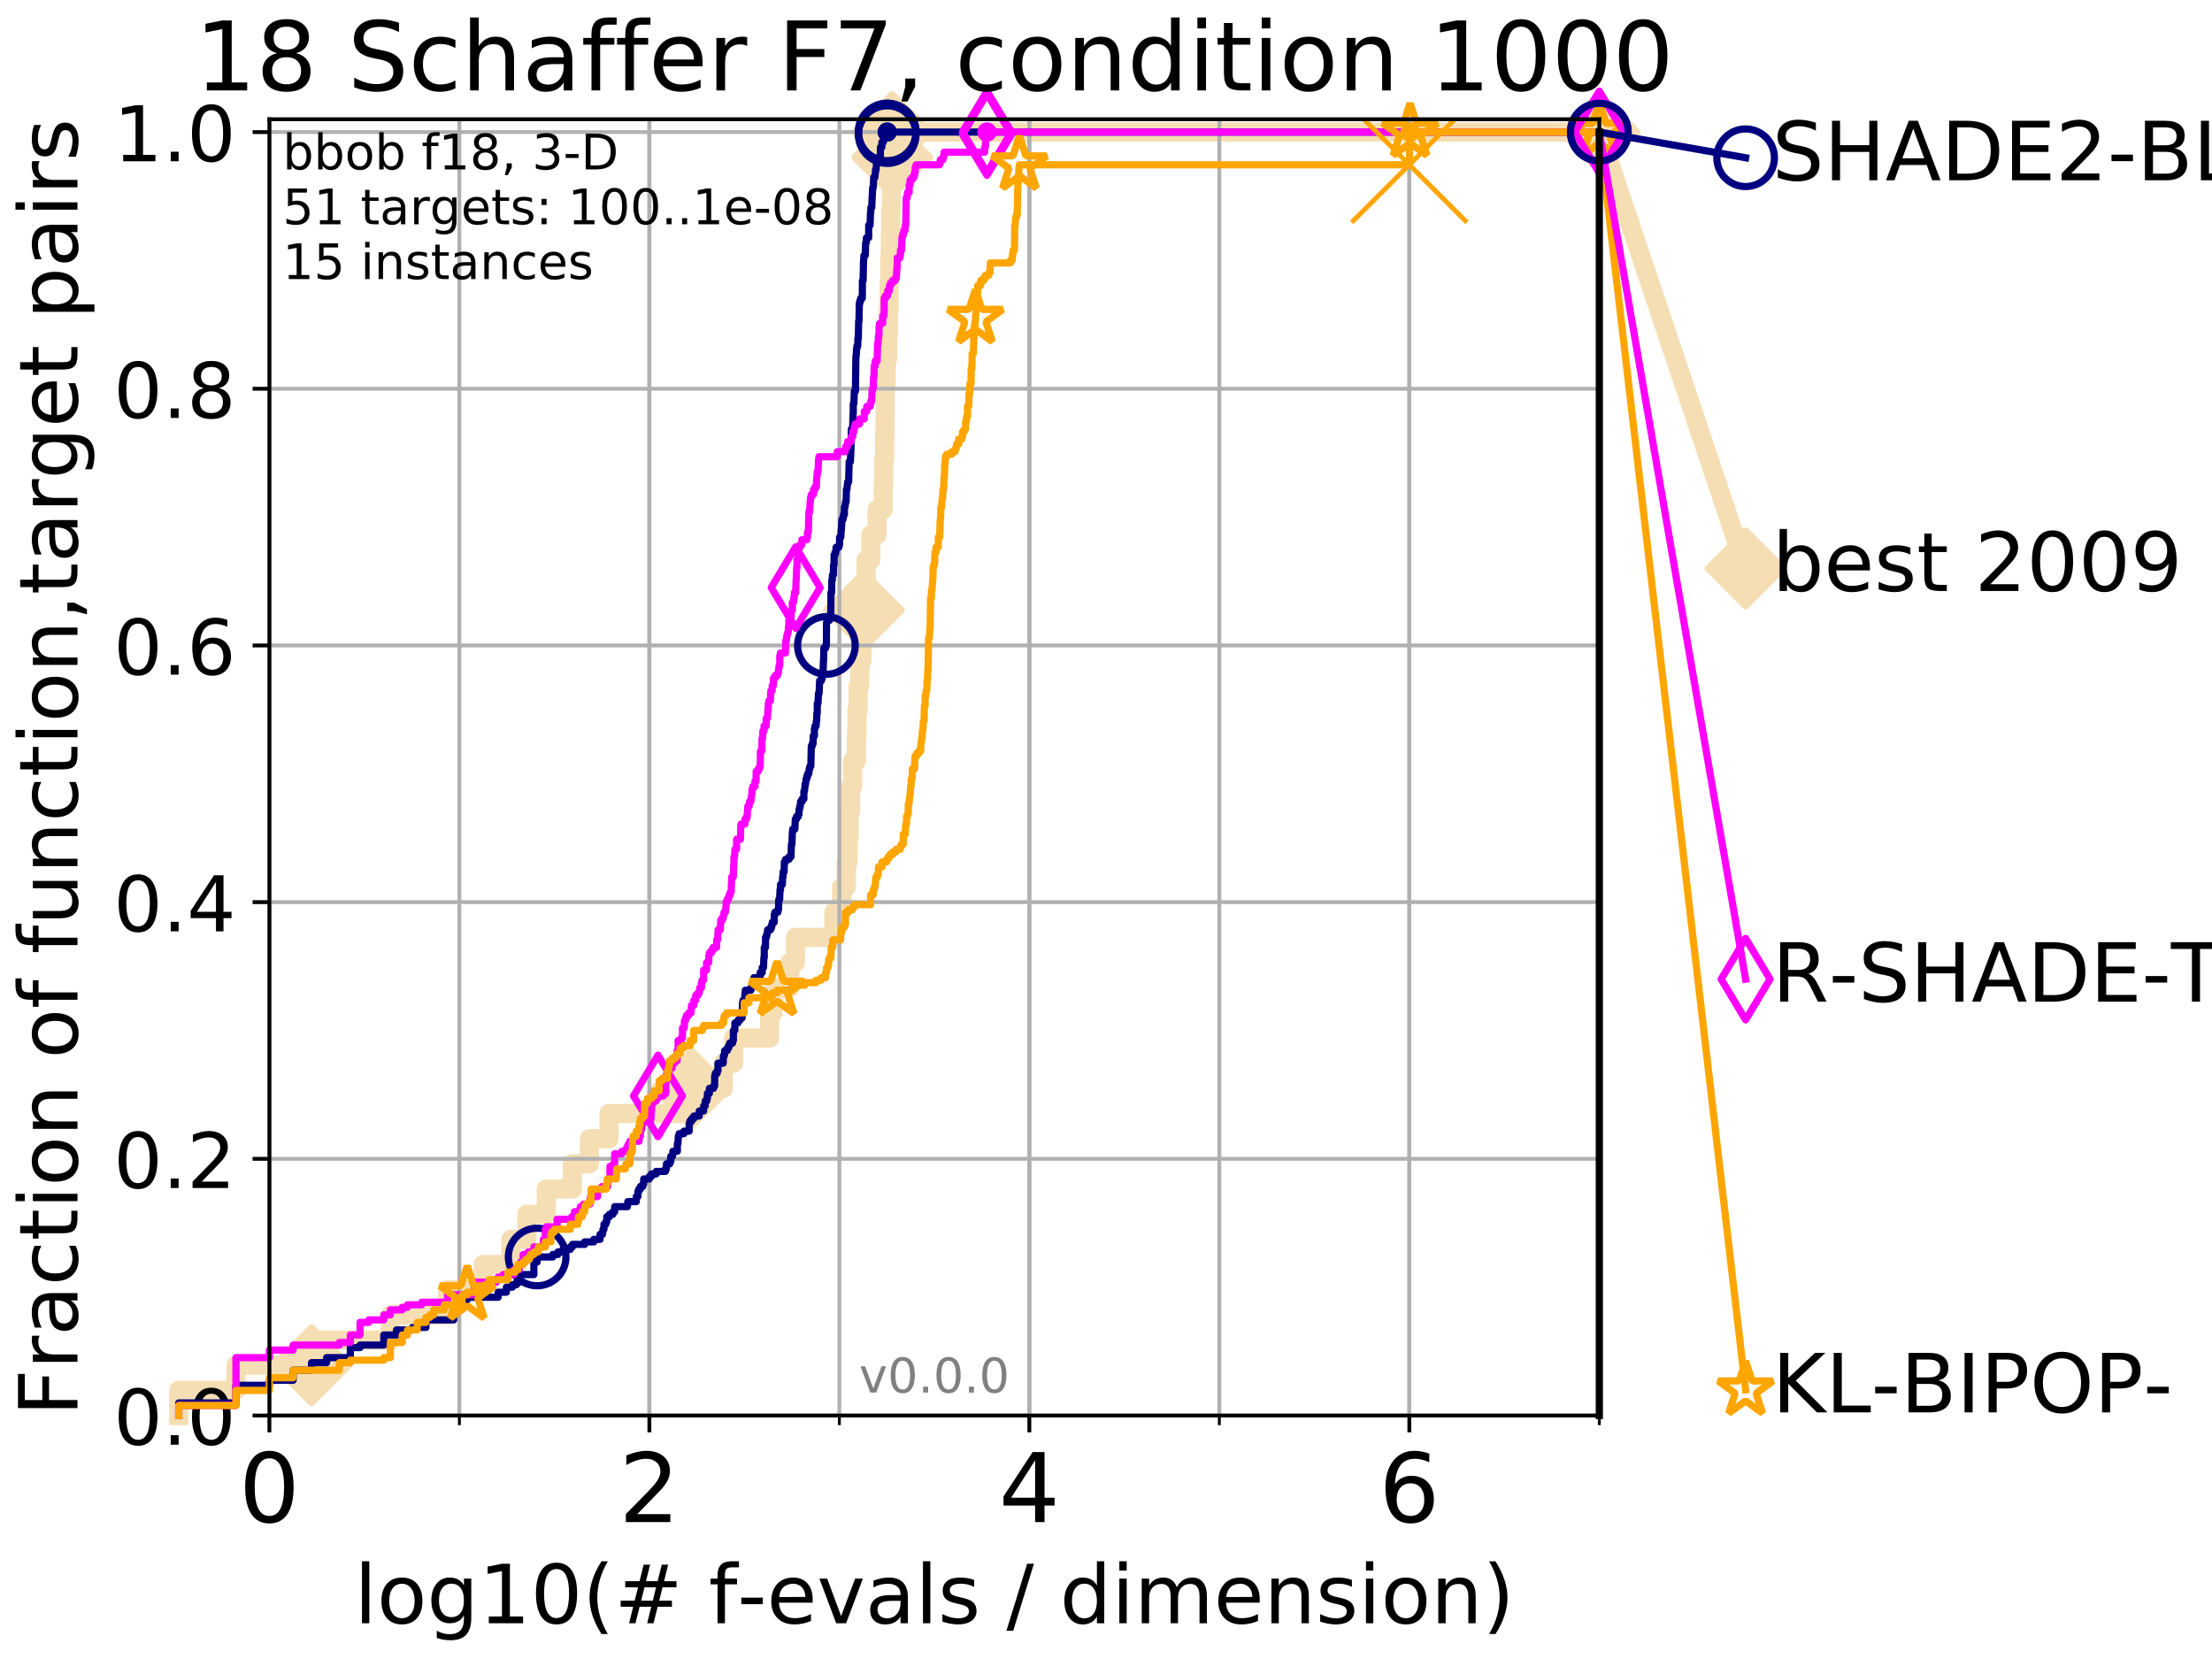 <?xml version="1.0" encoding="utf-8" standalone="no"?>
<!DOCTYPE svg PUBLIC "-//W3C//DTD SVG 1.1//EN"
  "http://www.w3.org/Graphics/SVG/1.1/DTD/svg11.dtd">
<!-- Created with matplotlib (http://matplotlib.org/) -->
<svg height="345.6pt" version="1.1" viewBox="0 0 460.8 345.6" width="460.8pt" xmlns="http://www.w3.org/2000/svg" xmlns:xlink="http://www.w3.org/1999/xlink">
 <defs>
  <style type="text/css">
*{stroke-linecap:butt;stroke-linejoin:round;}
  </style>
 </defs>
 <g id="figure_1">
  <g id="patch_1">
   <path d="M 0 345.6 
L 460.8 345.6 
L 460.8 0 
L 0 0 
z
" style="fill:#ffffff;"/>
  </g>
  <g id="axes_1">
   <g id="patch_2">
    <path d="M 56.12 294.88 
L 333.168 294.88 
L 333.168 24.84 
L 56.12 24.84 
z
" style="fill:#ffffff;"/>
   </g>
   <g id="line2d_1">
    <path d="M 37.236 294.88 
L 37.236 289.638 
L 49.151 289.638 
L 49.151 284.395 
L 64.9 284.395 
L 64.9 279.153 
L 81.324 279.153 
L 81.324 273.91 
L 93.239 273.91 
L 93.239 268.668 
L 100.643 268.668 
L 100.643 263.425 
L 106.427 263.425 
L 106.427 258.183 
L 109.764 258.183 
L 109.764 252.94 
L 113.8 252.94 
L 113.8 247.698 
L 119.238 247.698 
L 119.238 242.455 
L 122.78 242.455 
L 122.78 237.213 
L 126.874 237.213 
L 126.874 231.97 
L 144.057 231.97 
L 144.057 226.728 
L 150.679 226.728 
L 150.679 221.485 
L 152.83 221.485 
L 152.83 216.243 
L 160.335 216.243 
L 160.335 211 
L 161.066 211 
L 161.066 205.758 
L 164.537 205.758 
L 164.537 200.515 
L 165.698 200.515 
L 165.698 195.273 
L 173.718 195.273 
L 173.718 190.03 
L 175.33 190.03 
L 175.33 184.788 
L 176.289 184.788 
L 176.289 179.546 
L 176.664 179.546 
L 176.664 174.303 
L 176.9 174.303 
L 176.9 169.061 
L 177.162 169.061 
L 177.162 163.818 
L 177.617 163.818 
L 177.617 158.576 
L 178.395 158.576 
L 178.395 153.333 
L 178.511 153.333 
L 178.511 148.091 
L 178.764 148.091 
L 178.764 142.848 
L 179.111 142.848 
L 179.111 137.606 
L 179.553 137.606 
L 179.553 132.363 
L 179.958 132.363 
L 179.958 127.121 
L 180.051 127.121 
L 180.051 121.878 
L 180.433 121.878 
L 180.433 116.636 
L 181.426 116.636 
L 181.426 111.393 
L 182.71 111.393 
L 182.71 106.151 
L 183.972 106.151 
L 183.972 100.908 
L 184.123 100.908 
L 184.123 95.666 
L 184.283 95.666 
L 184.283 90.423 
L 184.382 90.423 
L 184.382 85.181 
L 184.412 85.181 
L 184.412 79.938 
L 184.621 79.938 
L 184.621 74.696 
L 184.92 74.696 
L 184.92 69.453 
L 185.056 69.453 
L 185.056 64.211 
L 185.211 64.211 
L 185.211 58.969 
L 185.358 58.969 
L 185.358 53.726 
L 185.475 53.726 
L 185.475 48.484 
L 185.559 48.484 
L 185.559 43.241 
L 185.693 43.241 
L 185.693 37.999 
L 185.791 37.999 
L 185.791 32.756 
L 185.875 32.756 
L 185.875 27.514 
L 333.168 27.514 
" style="fill:none;stroke:#f5deb3;stroke-linecap:square;stroke-width:4;"/>
   </g>
   <g id="line2d_2">
    <defs>
     <path d="M -0 7.778 
L 7.778 0 
L 0 -7.778 
L -7.778 -0 
z
" id="mb53122e889" style="stroke:#f5deb3;stroke-linejoin:miter;stroke-width:1.5;"/>
    </defs>
    <g>
     <use style="fill:#f5deb3;stroke:#f5deb3;stroke-linejoin:miter;stroke-width:1.5;" x="64.9" xlink:href="#mb53122e889" y="284.395"/>
     <use style="fill:#f5deb3;stroke:#f5deb3;stroke-linejoin:miter;stroke-width:1.5;" x="144.057" xlink:href="#mb53122e889" y="226.728"/>
     <use style="fill:#f5deb3;stroke:#f5deb3;stroke-linejoin:miter;stroke-width:1.5;" x="179.958" xlink:href="#mb53122e889" y="127.121"/>
     <use style="fill:#f5deb3;stroke:#f5deb3;stroke-linejoin:miter;stroke-width:1.5;" x="185.875" xlink:href="#mb53122e889" y="32.756"/>
     <use style="fill:#f5deb3;stroke:#f5deb3;stroke-linejoin:miter;stroke-width:1.5;" x="185.875" xlink:href="#mb53122e889" y="27.514"/>
     <use style="fill:#f5deb3;stroke:#f5deb3;stroke-linejoin:miter;stroke-width:1.5;" x="333.168" xlink:href="#mb53122e889" y="27.514"/>
    </g>
   </g>
   <g id="line2d_3">
    <path style="fill:none;stroke:#f5deb3;stroke-linecap:square;stroke-width:4;"/>
    <g/>
   </g>
   <g id="line2d_4">
    <path d="M 333.168 27.514 
L 363.643 118.418 
" style="fill:none;stroke:#f5deb3;stroke-linecap:square;stroke-width:4;"/>
    <g>
     <use style="fill:#f5deb3;stroke:#f5deb3;stroke-linejoin:miter;stroke-width:1.5;" x="333.168" xlink:href="#mb53122e889" y="27.514"/>
     <use style="fill:#f5deb3;stroke:#f5deb3;stroke-linejoin:miter;stroke-width:1.5;" x="363.643" xlink:href="#mb53122e889" y="118.418"/>
    </g>
   </g>
   <g id="matplotlib.axis_1">
    <g id="xtick_1">
     <g id="line2d_5">
      <path clip-path="url(#pf9921950a2)" d="M 56.12 294.88 
L 56.12 24.84 
" style="fill:none;stroke:#b0b0b0;stroke-linecap:square;stroke-width:0.8;"/>
     </g>
     <g id="line2d_6">
      <defs>
       <path d="M 0 0 
L 0 3.5 
" id="mfa96c57dee" style="stroke:#000000;stroke-width:0.8;"/>
      </defs>
      <g>
       <use style="stroke:#000000;stroke-width:0.8;" x="56.12" xlink:href="#mfa96c57dee" y="294.88"/>
      </g>
     </g>
     <g id="text_1">
      <!-- 0 -->
      <defs>
       <path d="M 31.781 66.406 
Q 24.172 66.406 20.328 58.906 
Q 16.5 51.422 16.5 36.375 
Q 16.5 21.391 20.328 13.891 
Q 24.172 6.391 31.781 6.391 
Q 39.453 6.391 43.281 13.891 
Q 47.125 21.391 47.125 36.375 
Q 47.125 51.422 43.281 58.906 
Q 39.453 66.406 31.781 66.406 
z
M 31.781 74.219 
Q 44.047 74.219 50.516 64.516 
Q 56.984 54.828 56.984 36.375 
Q 56.984 17.969 50.516 8.266 
Q 44.047 -1.422 31.781 -1.422 
Q 19.531 -1.422 13.062 8.266 
Q 6.594 17.969 6.594 36.375 
Q 6.594 54.828 13.062 64.516 
Q 19.531 74.219 31.781 74.219 
z
" id="DejaVuSans-30"/>
      </defs>
      <g transform="translate(49.758 317.077)scale(0.2 -0.2)">
       <use xlink:href="#DejaVuSans-30"/>
      </g>
     </g>
    </g>
    <g id="xtick_2">
     <g id="line2d_7">
      <path clip-path="url(#pf9921950a2)" d="M 135.277 294.88 
L 135.277 24.84 
" style="fill:none;stroke:#b0b0b0;stroke-linecap:square;stroke-width:0.8;"/>
     </g>
     <g id="line2d_8">
      <g>
       <use style="stroke:#000000;stroke-width:0.8;" x="135.277" xlink:href="#mfa96c57dee" y="294.88"/>
      </g>
     </g>
     <g id="text_2">
      <!-- 2 -->
      <defs>
       <path d="M 19.188 8.297 
L 53.609 8.297 
L 53.609 0 
L 7.328 0 
L 7.328 8.297 
Q 12.938 14.109 22.625 23.891 
Q 32.328 33.688 34.812 36.531 
Q 39.547 41.844 41.422 45.531 
Q 43.312 49.219 43.312 52.781 
Q 43.312 58.594 39.234 62.25 
Q 35.156 65.922 28.609 65.922 
Q 23.969 65.922 18.812 64.312 
Q 13.672 62.703 7.812 59.422 
L 7.812 69.391 
Q 13.766 71.781 18.938 73 
Q 24.125 74.219 28.422 74.219 
Q 39.75 74.219 46.484 68.547 
Q 53.219 62.891 53.219 53.422 
Q 53.219 48.922 51.531 44.891 
Q 49.859 40.875 45.406 35.406 
Q 44.188 33.984 37.641 27.219 
Q 31.109 20.453 19.188 8.297 
z
" id="DejaVuSans-32"/>
      </defs>
      <g transform="translate(128.914 317.077)scale(0.2 -0.2)">
       <use xlink:href="#DejaVuSans-32"/>
      </g>
     </g>
    </g>
    <g id="xtick_3">
     <g id="line2d_9">
      <path clip-path="url(#pf9921950a2)" d="M 214.433 294.88 
L 214.433 24.84 
" style="fill:none;stroke:#b0b0b0;stroke-linecap:square;stroke-width:0.8;"/>
     </g>
     <g id="line2d_10">
      <g>
       <use style="stroke:#000000;stroke-width:0.8;" x="214.433" xlink:href="#mfa96c57dee" y="294.88"/>
      </g>
     </g>
     <g id="text_3">
      <!-- 4 -->
      <defs>
       <path d="M 37.797 64.312 
L 12.891 25.391 
L 37.797 25.391 
z
M 35.203 72.906 
L 47.609 72.906 
L 47.609 25.391 
L 58.016 25.391 
L 58.016 17.188 
L 47.609 17.188 
L 47.609 0 
L 37.797 0 
L 37.797 17.188 
L 4.891 17.188 
L 4.891 26.703 
z
" id="DejaVuSans-34"/>
      </defs>
      <g transform="translate(208.071 317.077)scale(0.2 -0.2)">
       <use xlink:href="#DejaVuSans-34"/>
      </g>
     </g>
    </g>
    <g id="xtick_4">
     <g id="line2d_11">
      <path clip-path="url(#pf9921950a2)" d="M 293.59 294.88 
L 293.59 24.84 
" style="fill:none;stroke:#b0b0b0;stroke-linecap:square;stroke-width:0.8;"/>
     </g>
     <g id="line2d_12">
      <g>
       <use style="stroke:#000000;stroke-width:0.8;" x="293.59" xlink:href="#mfa96c57dee" y="294.88"/>
      </g>
     </g>
     <g id="text_4">
      <!-- 6 -->
      <defs>
       <path d="M 33.016 40.375 
Q 26.375 40.375 22.484 35.828 
Q 18.609 31.297 18.609 23.391 
Q 18.609 15.531 22.484 10.953 
Q 26.375 6.391 33.016 6.391 
Q 39.656 6.391 43.531 10.953 
Q 47.406 15.531 47.406 23.391 
Q 47.406 31.297 43.531 35.828 
Q 39.656 40.375 33.016 40.375 
z
M 52.594 71.297 
L 52.594 62.312 
Q 48.875 64.062 45.094 64.984 
Q 41.312 65.922 37.594 65.922 
Q 27.828 65.922 22.672 59.328 
Q 17.531 52.734 16.797 39.406 
Q 19.672 43.656 24.016 45.922 
Q 28.375 48.188 33.594 48.188 
Q 44.578 48.188 50.953 41.516 
Q 57.328 34.859 57.328 23.391 
Q 57.328 12.156 50.688 5.359 
Q 44.047 -1.422 33.016 -1.422 
Q 20.359 -1.422 13.672 8.266 
Q 6.984 17.969 6.984 36.375 
Q 6.984 53.656 15.188 63.938 
Q 23.391 74.219 37.203 74.219 
Q 40.922 74.219 44.703 73.484 
Q 48.484 72.75 52.594 71.297 
z
" id="DejaVuSans-36"/>
      </defs>
      <g transform="translate(287.227 317.077)scale(0.2 -0.2)">
       <use xlink:href="#DejaVuSans-36"/>
      </g>
     </g>
    </g>
    <g id="xtick_5">
     <g id="line2d_13">
      <path clip-path="url(#pf9921950a2)" d="M 56.12 294.88 
L 56.12 24.84 
" style="fill:none;stroke:#b0b0b0;stroke-linecap:square;stroke-width:0.8;"/>
     </g>
     <g id="line2d_14">
      <defs>
       <path d="M 0 0 
L 0 2 
" id="m128502b88e" style="stroke:#000000;stroke-width:0.6;"/>
      </defs>
      <g>
       <use style="stroke:#000000;stroke-width:0.6;" x="56.12" xlink:href="#m128502b88e" y="294.88"/>
      </g>
     </g>
    </g>
    <g id="xtick_6">
     <g id="line2d_15">
      <path clip-path="url(#pf9921950a2)" d="M 95.698 294.88 
L 95.698 24.84 
" style="fill:none;stroke:#b0b0b0;stroke-linecap:square;stroke-width:0.8;"/>
     </g>
     <g id="line2d_16">
      <g>
       <use style="stroke:#000000;stroke-width:0.6;" x="95.698" xlink:href="#m128502b88e" y="294.88"/>
      </g>
     </g>
    </g>
    <g id="xtick_7">
     <g id="line2d_17">
      <path clip-path="url(#pf9921950a2)" d="M 135.277 294.88 
L 135.277 24.84 
" style="fill:none;stroke:#b0b0b0;stroke-linecap:square;stroke-width:0.8;"/>
     </g>
     <g id="line2d_18">
      <g>
       <use style="stroke:#000000;stroke-width:0.6;" x="135.277" xlink:href="#m128502b88e" y="294.88"/>
      </g>
     </g>
    </g>
    <g id="xtick_8">
     <g id="line2d_19">
      <path clip-path="url(#pf9921950a2)" d="M 174.855 294.88 
L 174.855 24.84 
" style="fill:none;stroke:#b0b0b0;stroke-linecap:square;stroke-width:0.8;"/>
     </g>
     <g id="line2d_20">
      <g>
       <use style="stroke:#000000;stroke-width:0.6;" x="174.855" xlink:href="#m128502b88e" y="294.88"/>
      </g>
     </g>
    </g>
    <g id="xtick_9">
     <g id="line2d_21">
      <path clip-path="url(#pf9921950a2)" d="M 214.433 294.88 
L 214.433 24.84 
" style="fill:none;stroke:#b0b0b0;stroke-linecap:square;stroke-width:0.8;"/>
     </g>
     <g id="line2d_22">
      <g>
       <use style="stroke:#000000;stroke-width:0.6;" x="214.433" xlink:href="#m128502b88e" y="294.88"/>
      </g>
     </g>
    </g>
    <g id="xtick_10">
     <g id="line2d_23">
      <path clip-path="url(#pf9921950a2)" d="M 254.011 294.88 
L 254.011 24.84 
" style="fill:none;stroke:#b0b0b0;stroke-linecap:square;stroke-width:0.8;"/>
     </g>
     <g id="line2d_24">
      <g>
       <use style="stroke:#000000;stroke-width:0.6;" x="254.011" xlink:href="#m128502b88e" y="294.88"/>
      </g>
     </g>
    </g>
    <g id="xtick_11">
     <g id="line2d_25">
      <path clip-path="url(#pf9921950a2)" d="M 293.59 294.88 
L 293.59 24.84 
" style="fill:none;stroke:#b0b0b0;stroke-linecap:square;stroke-width:0.8;"/>
     </g>
     <g id="line2d_26">
      <g>
       <use style="stroke:#000000;stroke-width:0.6;" x="293.59" xlink:href="#m128502b88e" y="294.88"/>
      </g>
     </g>
    </g>
    <g id="xtick_12">
     <g id="line2d_27">
      <path clip-path="url(#pf9921950a2)" d="M 333.168 294.88 
L 333.168 24.84 
" style="fill:none;stroke:#b0b0b0;stroke-linecap:square;stroke-width:0.8;"/>
     </g>
     <g id="line2d_28">
      <g>
       <use style="stroke:#000000;stroke-width:0.6;" x="333.168" xlink:href="#m128502b88e" y="294.88"/>
      </g>
     </g>
    </g>
    <g id="text_5">
     <!-- log10(# f-evals / dimension) -->
     <defs>
      <path d="M 9.422 75.984 
L 18.406 75.984 
L 18.406 0 
L 9.422 0 
z
" id="DejaVuSans-6c"/>
      <path d="M 30.609 48.391 
Q 23.391 48.391 19.188 42.75 
Q 14.984 37.109 14.984 27.297 
Q 14.984 17.484 19.156 11.844 
Q 23.344 6.203 30.609 6.203 
Q 37.797 6.203 41.984 11.859 
Q 46.188 17.531 46.188 27.297 
Q 46.188 37.016 41.984 42.703 
Q 37.797 48.391 30.609 48.391 
z
M 30.609 56 
Q 42.328 56 49.016 48.375 
Q 55.719 40.766 55.719 27.297 
Q 55.719 13.875 49.016 6.219 
Q 42.328 -1.422 30.609 -1.422 
Q 18.844 -1.422 12.172 6.219 
Q 5.516 13.875 5.516 27.297 
Q 5.516 40.766 12.172 48.375 
Q 18.844 56 30.609 56 
z
" id="DejaVuSans-6f"/>
      <path d="M 45.406 27.984 
Q 45.406 37.75 41.375 43.109 
Q 37.359 48.484 30.078 48.484 
Q 22.859 48.484 18.828 43.109 
Q 14.797 37.75 14.797 27.984 
Q 14.797 18.266 18.828 12.891 
Q 22.859 7.516 30.078 7.516 
Q 37.359 7.516 41.375 12.891 
Q 45.406 18.266 45.406 27.984 
z
M 54.391 6.781 
Q 54.391 -7.172 48.188 -13.984 
Q 42 -20.797 29.203 -20.797 
Q 24.469 -20.797 20.266 -20.094 
Q 16.062 -19.391 12.109 -17.922 
L 12.109 -9.188 
Q 16.062 -11.328 19.922 -12.344 
Q 23.781 -13.375 27.781 -13.375 
Q 36.625 -13.375 41.016 -8.766 
Q 45.406 -4.156 45.406 5.172 
L 45.406 9.625 
Q 42.625 4.781 38.281 2.391 
Q 33.938 0 27.875 0 
Q 17.828 0 11.672 7.656 
Q 5.516 15.328 5.516 27.984 
Q 5.516 40.672 11.672 48.328 
Q 17.828 56 27.875 56 
Q 33.938 56 38.281 53.609 
Q 42.625 51.219 45.406 46.391 
L 45.406 54.688 
L 54.391 54.688 
z
" id="DejaVuSans-67"/>
      <path d="M 12.406 8.297 
L 28.516 8.297 
L 28.516 63.922 
L 10.984 60.406 
L 10.984 69.391 
L 28.422 72.906 
L 38.281 72.906 
L 38.281 8.297 
L 54.391 8.297 
L 54.391 0 
L 12.406 0 
z
" id="DejaVuSans-31"/>
      <path d="M 31 75.875 
Q 24.469 64.656 21.281 53.656 
Q 18.109 42.672 18.109 31.391 
Q 18.109 20.125 21.312 9.062 
Q 24.516 -2 31 -13.188 
L 23.188 -13.188 
Q 15.875 -1.703 12.234 9.375 
Q 8.594 20.453 8.594 31.391 
Q 8.594 42.281 12.203 53.312 
Q 15.828 64.359 23.188 75.875 
z
" id="DejaVuSans-28"/>
      <path d="M 51.125 44 
L 36.922 44 
L 32.812 27.688 
L 47.125 27.688 
z
M 43.797 71.781 
L 38.719 51.516 
L 52.984 51.516 
L 58.109 71.781 
L 65.922 71.781 
L 60.891 51.516 
L 76.125 51.516 
L 76.125 44 
L 58.984 44 
L 54.984 27.688 
L 70.516 27.688 
L 70.516 20.219 
L 53.078 20.219 
L 48 0 
L 40.188 0 
L 45.219 20.219 
L 30.906 20.219 
L 25.875 0 
L 18.016 0 
L 23.094 20.219 
L 7.719 20.219 
L 7.719 27.688 
L 24.906 27.688 
L 29 44 
L 13.281 44 
L 13.281 51.516 
L 30.906 51.516 
L 35.891 71.781 
z
" id="DejaVuSans-23"/>
      <path id="DejaVuSans-20"/>
      <path d="M 37.109 75.984 
L 37.109 68.5 
L 28.516 68.5 
Q 23.688 68.5 21.797 66.547 
Q 19.922 64.594 19.922 59.516 
L 19.922 54.688 
L 34.719 54.688 
L 34.719 47.703 
L 19.922 47.703 
L 19.922 0 
L 10.891 0 
L 10.891 47.703 
L 2.297 47.703 
L 2.297 54.688 
L 10.891 54.688 
L 10.891 58.5 
Q 10.891 67.625 15.141 71.797 
Q 19.391 75.984 28.609 75.984 
z
" id="DejaVuSans-66"/>
      <path d="M 4.891 31.391 
L 31.203 31.391 
L 31.203 23.391 
L 4.891 23.391 
z
" id="DejaVuSans-2d"/>
      <path d="M 56.203 29.594 
L 56.203 25.203 
L 14.891 25.203 
Q 15.484 15.922 20.484 11.062 
Q 25.484 6.203 34.422 6.203 
Q 39.594 6.203 44.453 7.469 
Q 49.312 8.734 54.109 11.281 
L 54.109 2.781 
Q 49.266 0.734 44.188 -0.344 
Q 39.109 -1.422 33.891 -1.422 
Q 20.797 -1.422 13.156 6.188 
Q 5.516 13.812 5.516 26.812 
Q 5.516 40.234 12.766 48.109 
Q 20.016 56 32.328 56 
Q 43.359 56 49.781 48.891 
Q 56.203 41.797 56.203 29.594 
z
M 47.219 32.234 
Q 47.125 39.594 43.094 43.984 
Q 39.062 48.391 32.422 48.391 
Q 24.906 48.391 20.391 44.141 
Q 15.875 39.891 15.188 32.172 
z
" id="DejaVuSans-65"/>
      <path d="M 2.984 54.688 
L 12.5 54.688 
L 29.594 8.797 
L 46.688 54.688 
L 56.203 54.688 
L 35.688 0 
L 23.484 0 
z
" id="DejaVuSans-76"/>
      <path d="M 34.281 27.484 
Q 23.391 27.484 19.188 25 
Q 14.984 22.516 14.984 16.5 
Q 14.984 11.719 18.141 8.906 
Q 21.297 6.109 26.703 6.109 
Q 34.188 6.109 38.703 11.406 
Q 43.219 16.703 43.219 25.484 
L 43.219 27.484 
z
M 52.203 31.203 
L 52.203 0 
L 43.219 0 
L 43.219 8.297 
Q 40.141 3.328 35.547 0.953 
Q 30.953 -1.422 24.312 -1.422 
Q 15.922 -1.422 10.953 3.297 
Q 6 8.016 6 15.922 
Q 6 25.141 12.172 29.828 
Q 18.359 34.516 30.609 34.516 
L 43.219 34.516 
L 43.219 35.406 
Q 43.219 41.609 39.141 45 
Q 35.062 48.391 27.688 48.391 
Q 23 48.391 18.547 47.266 
Q 14.109 46.141 10.016 43.891 
L 10.016 52.203 
Q 14.938 54.109 19.578 55.047 
Q 24.219 56 28.609 56 
Q 40.484 56 46.344 49.844 
Q 52.203 43.703 52.203 31.203 
z
" id="DejaVuSans-61"/>
      <path d="M 44.281 53.078 
L 44.281 44.578 
Q 40.484 46.531 36.375 47.5 
Q 32.281 48.484 27.875 48.484 
Q 21.188 48.484 17.844 46.438 
Q 14.5 44.391 14.5 40.281 
Q 14.5 37.156 16.891 35.375 
Q 19.281 33.594 26.516 31.984 
L 29.594 31.297 
Q 39.156 29.25 43.188 25.516 
Q 47.219 21.781 47.219 15.094 
Q 47.219 7.469 41.188 3.016 
Q 35.156 -1.422 24.609 -1.422 
Q 20.219 -1.422 15.453 -0.562 
Q 10.688 0.297 5.422 2 
L 5.422 11.281 
Q 10.406 8.688 15.234 7.391 
Q 20.062 6.109 24.812 6.109 
Q 31.156 6.109 34.562 8.281 
Q 37.984 10.453 37.984 14.406 
Q 37.984 18.062 35.516 20.016 
Q 33.062 21.969 24.703 23.781 
L 21.578 24.516 
Q 13.234 26.266 9.516 29.906 
Q 5.812 33.547 5.812 39.891 
Q 5.812 47.609 11.281 51.797 
Q 16.75 56 26.812 56 
Q 31.781 56 36.172 55.266 
Q 40.578 54.547 44.281 53.078 
z
" id="DejaVuSans-73"/>
      <path d="M 25.391 72.906 
L 33.688 72.906 
L 8.297 -9.281 
L 0 -9.281 
z
" id="DejaVuSans-2f"/>
      <path d="M 45.406 46.391 
L 45.406 75.984 
L 54.391 75.984 
L 54.391 0 
L 45.406 0 
L 45.406 8.203 
Q 42.578 3.328 38.25 0.953 
Q 33.938 -1.422 27.875 -1.422 
Q 17.969 -1.422 11.734 6.484 
Q 5.516 14.406 5.516 27.297 
Q 5.516 40.188 11.734 48.094 
Q 17.969 56 27.875 56 
Q 33.938 56 38.25 53.625 
Q 42.578 51.266 45.406 46.391 
z
M 14.797 27.297 
Q 14.797 17.391 18.875 11.75 
Q 22.953 6.109 30.078 6.109 
Q 37.203 6.109 41.297 11.75 
Q 45.406 17.391 45.406 27.297 
Q 45.406 37.203 41.297 42.844 
Q 37.203 48.484 30.078 48.484 
Q 22.953 48.484 18.875 42.844 
Q 14.797 37.203 14.797 27.297 
z
" id="DejaVuSans-64"/>
      <path d="M 9.422 54.688 
L 18.406 54.688 
L 18.406 0 
L 9.422 0 
z
M 9.422 75.984 
L 18.406 75.984 
L 18.406 64.594 
L 9.422 64.594 
z
" id="DejaVuSans-69"/>
      <path d="M 52 44.188 
Q 55.375 50.25 60.062 53.125 
Q 64.75 56 71.094 56 
Q 79.641 56 84.281 50.016 
Q 88.922 44.047 88.922 33.016 
L 88.922 0 
L 79.891 0 
L 79.891 32.719 
Q 79.891 40.578 77.094 44.375 
Q 74.312 48.188 68.609 48.188 
Q 61.625 48.188 57.562 43.547 
Q 53.516 38.922 53.516 30.906 
L 53.516 0 
L 44.484 0 
L 44.484 32.719 
Q 44.484 40.625 41.703 44.406 
Q 38.922 48.188 33.109 48.188 
Q 26.219 48.188 22.156 43.531 
Q 18.109 38.875 18.109 30.906 
L 18.109 0 
L 9.078 0 
L 9.078 54.688 
L 18.109 54.688 
L 18.109 46.188 
Q 21.188 51.219 25.484 53.609 
Q 29.781 56 35.688 56 
Q 41.656 56 45.828 52.969 
Q 50 49.953 52 44.188 
z
" id="DejaVuSans-6d"/>
      <path d="M 54.891 33.016 
L 54.891 0 
L 45.906 0 
L 45.906 32.719 
Q 45.906 40.484 42.875 44.328 
Q 39.844 48.188 33.797 48.188 
Q 26.516 48.188 22.312 43.547 
Q 18.109 38.922 18.109 30.906 
L 18.109 0 
L 9.078 0 
L 9.078 54.688 
L 18.109 54.688 
L 18.109 46.188 
Q 21.344 51.125 25.703 53.562 
Q 30.078 56 35.797 56 
Q 45.219 56 50.047 50.172 
Q 54.891 44.344 54.891 33.016 
z
" id="DejaVuSans-6e"/>
      <path d="M 8.016 75.875 
L 15.828 75.875 
Q 23.141 64.359 26.781 53.312 
Q 30.422 42.281 30.422 31.391 
Q 30.422 20.453 26.781 9.375 
Q 23.141 -1.703 15.828 -13.188 
L 8.016 -13.188 
Q 14.5 -2 17.703 9.062 
Q 20.906 20.125 20.906 31.391 
Q 20.906 42.672 17.703 53.656 
Q 14.5 64.656 8.016 75.875 
z
" id="DejaVuSans-29"/>
     </defs>
     <g transform="translate(73.803 338.154)scale(0.17 -0.17)">
      <use xlink:href="#DejaVuSans-6c"/>
      <use x="27.783" xlink:href="#DejaVuSans-6f"/>
      <use x="88.965" xlink:href="#DejaVuSans-67"/>
      <use x="152.441" xlink:href="#DejaVuSans-31"/>
      <use x="216.064" xlink:href="#DejaVuSans-30"/>
      <use x="279.688" xlink:href="#DejaVuSans-28"/>
      <use x="318.701" xlink:href="#DejaVuSans-23"/>
      <use x="402.49" xlink:href="#DejaVuSans-20"/>
      <use x="434.277" xlink:href="#DejaVuSans-66"/>
      <use x="469.404" xlink:href="#DejaVuSans-2d"/>
      <use x="505.488" xlink:href="#DejaVuSans-65"/>
      <use x="567.012" xlink:href="#DejaVuSans-76"/>
      <use x="626.191" xlink:href="#DejaVuSans-61"/>
      <use x="687.471" xlink:href="#DejaVuSans-6c"/>
      <use x="715.254" xlink:href="#DejaVuSans-73"/>
      <use x="767.354" xlink:href="#DejaVuSans-20"/>
      <use x="799.141" xlink:href="#DejaVuSans-2f"/>
      <use x="832.832" xlink:href="#DejaVuSans-20"/>
      <use x="864.619" xlink:href="#DejaVuSans-64"/>
      <use x="928.096" xlink:href="#DejaVuSans-69"/>
      <use x="955.879" xlink:href="#DejaVuSans-6d"/>
      <use x="1053.291" xlink:href="#DejaVuSans-65"/>
      <use x="1114.814" xlink:href="#DejaVuSans-6e"/>
      <use x="1178.193" xlink:href="#DejaVuSans-73"/>
      <use x="1230.293" xlink:href="#DejaVuSans-69"/>
      <use x="1258.076" xlink:href="#DejaVuSans-6f"/>
      <use x="1319.258" xlink:href="#DejaVuSans-6e"/>
      <use x="1382.637" xlink:href="#DejaVuSans-29"/>
     </g>
    </g>
   </g>
   <g id="matplotlib.axis_2">
    <g id="ytick_1">
     <g id="line2d_29">
      <path clip-path="url(#pf9921950a2)" d="M 56.12 294.88 
L 333.168 294.88 
" style="fill:none;stroke:#b0b0b0;stroke-linecap:square;stroke-width:0.8;"/>
     </g>
     <g id="line2d_30">
      <defs>
       <path d="M 0 0 
L -3.5 0 
" id="m5311ec0066" style="stroke:#000000;stroke-width:0.8;"/>
      </defs>
      <g>
       <use style="stroke:#000000;stroke-width:0.8;" x="56.12" xlink:href="#m5311ec0066" y="294.88"/>
      </g>
     </g>
     <g id="text_6">
      <!-- 0.0 -->
      <defs>
       <path d="M 10.688 12.406 
L 21 12.406 
L 21 0 
L 10.688 0 
z
" id="DejaVuSans-2e"/>
      </defs>
      <g transform="translate(23.675 300.959)scale(0.16 -0.16)">
       <use xlink:href="#DejaVuSans-30"/>
       <use x="63.623" xlink:href="#DejaVuSans-2e"/>
       <use x="95.41" xlink:href="#DejaVuSans-30"/>
      </g>
     </g>
    </g>
    <g id="ytick_2">
     <g id="line2d_31">
      <path clip-path="url(#pf9921950a2)" d="M 56.12 241.407 
L 333.168 241.407 
" style="fill:none;stroke:#b0b0b0;stroke-linecap:square;stroke-width:0.8;"/>
     </g>
     <g id="line2d_32">
      <g>
       <use style="stroke:#000000;stroke-width:0.8;" x="56.12" xlink:href="#m5311ec0066" y="241.407"/>
      </g>
     </g>
     <g id="text_7">
      <!-- 0.2 -->
      <g transform="translate(23.675 247.485)scale(0.16 -0.16)">
       <use xlink:href="#DejaVuSans-30"/>
       <use x="63.623" xlink:href="#DejaVuSans-2e"/>
       <use x="95.41" xlink:href="#DejaVuSans-32"/>
      </g>
     </g>
    </g>
    <g id="ytick_3">
     <g id="line2d_33">
      <path clip-path="url(#pf9921950a2)" d="M 56.12 187.933 
L 333.168 187.933 
" style="fill:none;stroke:#b0b0b0;stroke-linecap:square;stroke-width:0.8;"/>
     </g>
     <g id="line2d_34">
      <g>
       <use style="stroke:#000000;stroke-width:0.8;" x="56.12" xlink:href="#m5311ec0066" y="187.933"/>
      </g>
     </g>
     <g id="text_8">
      <!-- 0.4 -->
      <g transform="translate(23.675 194.012)scale(0.16 -0.16)">
       <use xlink:href="#DejaVuSans-30"/>
       <use x="63.623" xlink:href="#DejaVuSans-2e"/>
       <use x="95.41" xlink:href="#DejaVuSans-34"/>
      </g>
     </g>
    </g>
    <g id="ytick_4">
     <g id="line2d_35">
      <path clip-path="url(#pf9921950a2)" d="M 56.12 134.46 
L 333.168 134.46 
" style="fill:none;stroke:#b0b0b0;stroke-linecap:square;stroke-width:0.8;"/>
     </g>
     <g id="line2d_36">
      <g>
       <use style="stroke:#000000;stroke-width:0.8;" x="56.12" xlink:href="#m5311ec0066" y="134.46"/>
      </g>
     </g>
     <g id="text_9">
      <!-- 0.6 -->
      <g transform="translate(23.675 140.539)scale(0.16 -0.16)">
       <use xlink:href="#DejaVuSans-30"/>
       <use x="63.623" xlink:href="#DejaVuSans-2e"/>
       <use x="95.41" xlink:href="#DejaVuSans-36"/>
      </g>
     </g>
    </g>
    <g id="ytick_5">
     <g id="line2d_37">
      <path clip-path="url(#pf9921950a2)" d="M 56.12 80.987 
L 333.168 80.987 
" style="fill:none;stroke:#b0b0b0;stroke-linecap:square;stroke-width:0.8;"/>
     </g>
     <g id="line2d_38">
      <g>
       <use style="stroke:#000000;stroke-width:0.8;" x="56.12" xlink:href="#m5311ec0066" y="80.987"/>
      </g>
     </g>
     <g id="text_10">
      <!-- 0.8 -->
      <defs>
       <path d="M 31.781 34.625 
Q 24.75 34.625 20.719 30.859 
Q 16.703 27.094 16.703 20.516 
Q 16.703 13.922 20.719 10.156 
Q 24.75 6.391 31.781 6.391 
Q 38.812 6.391 42.859 10.172 
Q 46.922 13.969 46.922 20.516 
Q 46.922 27.094 42.891 30.859 
Q 38.875 34.625 31.781 34.625 
z
M 21.922 38.812 
Q 15.578 40.375 12.031 44.719 
Q 8.5 49.078 8.5 55.328 
Q 8.5 64.062 14.719 69.141 
Q 20.953 74.219 31.781 74.219 
Q 42.672 74.219 48.875 69.141 
Q 55.078 64.062 55.078 55.328 
Q 55.078 49.078 51.531 44.719 
Q 48 40.375 41.703 38.812 
Q 48.828 37.156 52.797 32.312 
Q 56.781 27.484 56.781 20.516 
Q 56.781 9.906 50.312 4.234 
Q 43.844 -1.422 31.781 -1.422 
Q 19.734 -1.422 13.25 4.234 
Q 6.781 9.906 6.781 20.516 
Q 6.781 27.484 10.781 32.312 
Q 14.797 37.156 21.922 38.812 
z
M 18.312 54.391 
Q 18.312 48.734 21.844 45.562 
Q 25.391 42.391 31.781 42.391 
Q 38.141 42.391 41.719 45.562 
Q 45.312 48.734 45.312 54.391 
Q 45.312 60.062 41.719 63.234 
Q 38.141 66.406 31.781 66.406 
Q 25.391 66.406 21.844 63.234 
Q 18.312 60.062 18.312 54.391 
z
" id="DejaVuSans-38"/>
      </defs>
      <g transform="translate(23.675 87.066)scale(0.16 -0.16)">
       <use xlink:href="#DejaVuSans-30"/>
       <use x="63.623" xlink:href="#DejaVuSans-2e"/>
       <use x="95.41" xlink:href="#DejaVuSans-38"/>
      </g>
     </g>
    </g>
    <g id="ytick_6">
     <g id="line2d_39">
      <path clip-path="url(#pf9921950a2)" d="M 56.12 27.514 
L 333.168 27.514 
" style="fill:none;stroke:#b0b0b0;stroke-linecap:square;stroke-width:0.8;"/>
     </g>
     <g id="line2d_40">
      <g>
       <use style="stroke:#000000;stroke-width:0.8;" x="56.12" xlink:href="#m5311ec0066" y="27.514"/>
      </g>
     </g>
     <g id="text_11">
      <!-- 1.0 -->
      <g transform="translate(23.675 33.592)scale(0.16 -0.16)">
       <use xlink:href="#DejaVuSans-31"/>
       <use x="63.623" xlink:href="#DejaVuSans-2e"/>
       <use x="95.41" xlink:href="#DejaVuSans-30"/>
      </g>
     </g>
    </g>
    <g id="text_12">
     <!-- Fraction of function,target pairs -->
     <defs>
      <path d="M 9.812 72.906 
L 51.703 72.906 
L 51.703 64.594 
L 19.672 64.594 
L 19.672 43.109 
L 48.578 43.109 
L 48.578 34.812 
L 19.672 34.812 
L 19.672 0 
L 9.812 0 
z
" id="DejaVuSans-46"/>
      <path d="M 41.109 46.297 
Q 39.594 47.172 37.812 47.578 
Q 36.031 48 33.891 48 
Q 26.266 48 22.188 43.047 
Q 18.109 38.094 18.109 28.812 
L 18.109 0 
L 9.078 0 
L 9.078 54.688 
L 18.109 54.688 
L 18.109 46.188 
Q 20.953 51.172 25.484 53.578 
Q 30.031 56 36.531 56 
Q 37.453 56 38.578 55.875 
Q 39.703 55.766 41.062 55.516 
z
" id="DejaVuSans-72"/>
      <path d="M 48.781 52.594 
L 48.781 44.188 
Q 44.969 46.297 41.141 47.344 
Q 37.312 48.391 33.406 48.391 
Q 24.656 48.391 19.812 42.844 
Q 14.984 37.312 14.984 27.297 
Q 14.984 17.281 19.812 11.734 
Q 24.656 6.203 33.406 6.203 
Q 37.312 6.203 41.141 7.25 
Q 44.969 8.297 48.781 10.406 
L 48.781 2.094 
Q 45.016 0.344 40.984 -0.531 
Q 36.969 -1.422 32.422 -1.422 
Q 20.062 -1.422 12.781 6.344 
Q 5.516 14.109 5.516 27.297 
Q 5.516 40.672 12.859 48.328 
Q 20.219 56 33.016 56 
Q 37.156 56 41.109 55.141 
Q 45.062 54.297 48.781 52.594 
z
" id="DejaVuSans-63"/>
      <path d="M 18.312 70.219 
L 18.312 54.688 
L 36.812 54.688 
L 36.812 47.703 
L 18.312 47.703 
L 18.312 18.016 
Q 18.312 11.328 20.141 9.422 
Q 21.969 7.516 27.594 7.516 
L 36.812 7.516 
L 36.812 0 
L 27.594 0 
Q 17.188 0 13.234 3.875 
Q 9.281 7.766 9.281 18.016 
L 9.281 47.703 
L 2.688 47.703 
L 2.688 54.688 
L 9.281 54.688 
L 9.281 70.219 
z
" id="DejaVuSans-74"/>
      <path d="M 8.5 21.578 
L 8.5 54.688 
L 17.484 54.688 
L 17.484 21.922 
Q 17.484 14.156 20.5 10.266 
Q 23.531 6.391 29.594 6.391 
Q 36.859 6.391 41.078 11.031 
Q 45.312 15.672 45.312 23.688 
L 45.312 54.688 
L 54.297 54.688 
L 54.297 0 
L 45.312 0 
L 45.312 8.406 
Q 42.047 3.422 37.719 1 
Q 33.406 -1.422 27.688 -1.422 
Q 18.266 -1.422 13.375 4.438 
Q 8.5 10.297 8.5 21.578 
z
M 31.109 56 
z
" id="DejaVuSans-75"/>
      <path d="M 11.719 12.406 
L 22.016 12.406 
L 22.016 4 
L 14.016 -11.625 
L 7.719 -11.625 
L 11.719 4 
z
" id="DejaVuSans-2c"/>
      <path d="M 18.109 8.203 
L 18.109 -20.797 
L 9.078 -20.797 
L 9.078 54.688 
L 18.109 54.688 
L 18.109 46.391 
Q 20.953 51.266 25.266 53.625 
Q 29.594 56 35.594 56 
Q 45.562 56 51.781 48.094 
Q 58.016 40.188 58.016 27.297 
Q 58.016 14.406 51.781 6.484 
Q 45.562 -1.422 35.594 -1.422 
Q 29.594 -1.422 25.266 0.953 
Q 20.953 3.328 18.109 8.203 
z
M 48.688 27.297 
Q 48.688 37.203 44.609 42.844 
Q 40.531 48.484 33.406 48.484 
Q 26.266 48.484 22.188 42.844 
Q 18.109 37.203 18.109 27.297 
Q 18.109 17.391 22.188 11.75 
Q 26.266 6.109 33.406 6.109 
Q 40.531 6.109 44.609 11.75 
Q 48.688 17.391 48.688 27.297 
z
" id="DejaVuSans-70"/>
     </defs>
     <g transform="translate(16.14 294.999)rotate(-90)scale(0.17 -0.17)">
      <use xlink:href="#DejaVuSans-46"/>
      <use x="57.41" xlink:href="#DejaVuSans-72"/>
      <use x="98.523" xlink:href="#DejaVuSans-61"/>
      <use x="159.803" xlink:href="#DejaVuSans-63"/>
      <use x="214.783" xlink:href="#DejaVuSans-74"/>
      <use x="253.992" xlink:href="#DejaVuSans-69"/>
      <use x="281.775" xlink:href="#DejaVuSans-6f"/>
      <use x="342.957" xlink:href="#DejaVuSans-6e"/>
      <use x="406.336" xlink:href="#DejaVuSans-20"/>
      <use x="438.123" xlink:href="#DejaVuSans-6f"/>
      <use x="499.305" xlink:href="#DejaVuSans-66"/>
      <use x="534.51" xlink:href="#DejaVuSans-20"/>
      <use x="566.297" xlink:href="#DejaVuSans-66"/>
      <use x="601.502" xlink:href="#DejaVuSans-75"/>
      <use x="664.881" xlink:href="#DejaVuSans-6e"/>
      <use x="728.26" xlink:href="#DejaVuSans-63"/>
      <use x="783.24" xlink:href="#DejaVuSans-74"/>
      <use x="822.449" xlink:href="#DejaVuSans-69"/>
      <use x="850.232" xlink:href="#DejaVuSans-6f"/>
      <use x="911.414" xlink:href="#DejaVuSans-6e"/>
      <use x="974.793" xlink:href="#DejaVuSans-2c"/>
      <use x="1006.58" xlink:href="#DejaVuSans-74"/>
      <use x="1045.789" xlink:href="#DejaVuSans-61"/>
      <use x="1107.068" xlink:href="#DejaVuSans-72"/>
      <use x="1148.166" xlink:href="#DejaVuSans-67"/>
      <use x="1211.643" xlink:href="#DejaVuSans-65"/>
      <use x="1273.166" xlink:href="#DejaVuSans-74"/>
      <use x="1312.375" xlink:href="#DejaVuSans-20"/>
      <use x="1344.162" xlink:href="#DejaVuSans-70"/>
      <use x="1407.639" xlink:href="#DejaVuSans-61"/>
      <use x="1468.918" xlink:href="#DejaVuSans-69"/>
      <use x="1496.701" xlink:href="#DejaVuSans-72"/>
      <use x="1537.814" xlink:href="#DejaVuSans-73"/>
     </g>
    </g>
   </g>
   <g id="line2d_41">
    <defs>
     <path d="M 0 1.5 
C 0.398 1.5 0.779 1.342 1.061 1.061 
C 1.342 0.779 1.5 0.398 1.5 0 
C 1.5 -0.398 1.342 -0.779 1.061 -1.061 
C 0.779 -1.342 0.398 -1.5 0 -1.5 
C -0.398 -1.5 -0.779 -1.342 -1.061 -1.061 
C -1.342 -0.779 -1.5 -0.398 -1.5 0 
C -1.5 0.398 -1.342 0.779 -1.061 1.061 
C -0.779 1.342 -0.398 1.5 0 1.5 
z
" id="m772ed6444a" style="stroke:#f5deb3;"/>
    </defs>
    <g>
     <use style="fill:#f5deb3;stroke:#f5deb3;" x="185.875" xlink:href="#m772ed6444a" y="27.514"/>
     <use style="fill:#f5deb3;stroke:#f5deb3;" x="185.875" xlink:href="#m772ed6444a" y="27.514"/>
    </g>
   </g>
   <g id="line2d_42">
    <defs>
     <path d="M 0 1.5 
C 0.398 1.5 0.779 1.342 1.061 1.061 
C 1.342 0.779 1.5 0.398 1.5 0 
C 1.5 -0.398 1.342 -0.779 1.061 -1.061 
C 0.779 -1.342 0.398 -1.5 0 -1.5 
C -0.398 -1.5 -0.779 -1.342 -1.061 -1.061 
C -1.342 -0.779 -1.5 -0.398 -1.5 0 
C -1.5 0.398 -1.342 0.779 -1.061 1.061 
C -0.779 1.342 -0.398 1.5 0 1.5 
z
" id="m59cb1338f1" style="stroke:#000080;"/>
    </defs>
    <g>
     <use style="fill:#000080;stroke:#000080;" x="184.824" xlink:href="#m59cb1338f1" y="27.514"/>
     <use style="fill:#000080;stroke:#000080;" x="184.824" xlink:href="#m59cb1338f1" y="27.514"/>
    </g>
   </g>
   <g id="line2d_43">
    <path d="M 37.236 294.88 
L 37.236 292.259 
L 49.151 292.259 
L 49.151 288.589 
L 56.12 288.589 
L 56.12 287.541 
L 61.065 287.541 
L 61.065 285.444 
L 64.9 285.444 
L 64.9 283.871 
L 68.034 283.871 
L 68.034 282.822 
L 72.979 282.822 
L 72.979 280.725 
L 75.004 280.725 
L 75.004 280.201 
L 79.949 280.201 
L 79.949 278.104 
L 82.598 278.104 
L 82.598 277.056 
L 85.935 277.056 
L 85.935 276.531 
L 88.729 276.531 
L 88.729 274.959 
L 94.512 274.959 
L 94.512 271.813 
L 96.262 271.813 
L 96.262 271.289 
L 96.808 271.289 
L 96.808 270.765 
L 97.337 270.765 
L 97.337 270.24 
L 103.777 270.24 
L 103.777 269.192 
L 105.48 269.192 
L 105.48 268.143 
L 106.731 268.143 
L 106.731 267.619 
L 107.613 267.619 
L 107.613 267.095 
L 108.176 267.095 
L 108.176 265.522 
L 111.217 265.522 
L 111.217 262.901 
L 111.9 262.901 
L 111.9 261.852 
L 115.146 261.852 
L 115.146 261.328 
L 116.22 261.328 
L 116.22 260.804 
L 117.232 260.804 
L 117.232 260.28 
L 118.795 260.28 
L 118.795 259.755 
L 119.238 259.755 
L 119.238 259.231 
L 121.804 259.231 
L 121.804 258.707 
L 123.703 258.707 
L 123.703 258.183 
L 125.001 258.183 
L 125.001 257.134 
L 125.514 257.134 
L 125.615 256.086 
L 125.814 256.086 
L 125.814 255.037 
L 126.207 255.037 
L 126.207 254.513 
L 126.4 254.513 
L 126.4 253.464 
L 126.967 253.464 
L 126.967 252.94 
L 127.695 252.94 
L 127.695 252.416 
L 128.047 252.416 
L 128.047 251.367 
L 130.709 251.367 
L 130.784 250.319 
L 132.55 250.319 
L 132.55 249.27 
L 132.883 249.27 
L 132.883 248.222 
L 133.079 248.222 
L 133.079 247.698 
L 133.402 247.698 
L 133.402 247.173 
L 133.906 247.173 
L 133.906 246.649 
L 134.091 246.649 
L 134.091 245.601 
L 135.277 245.601 
L 135.277 245.076 
L 135.729 245.076 
L 135.729 244.552 
L 136.705 244.552 
L 136.705 244.028 
L 138.6 244.028 
L 138.6 243.504 
L 138.835 243.504 
L 138.835 242.455 
L 139.52 242.455 
L 139.52 241.931 
L 139.742 241.931 
L 139.742 240.882 
L 140.092 240.882 
L 140.178 239.834 
L 141.101 239.834 
L 141.101 238.261 
L 141.223 238.261 
L 141.304 236.689 
L 141.465 236.689 
L 141.465 236.164 
L 142.474 236.164 
L 142.474 235.64 
L 143.569 235.64 
L 143.569 234.067 
L 143.71 234.067 
L 143.71 233.543 
L 144.091 233.543 
L 144.091 233.019 
L 144.532 233.019 
L 144.532 232.495 
L 145.664 232.495 
L 145.664 231.446 
L 146.578 231.446 
L 146.578 230.398 
L 146.902 230.398 
L 146.902 229.349 
L 147.248 229.349 
L 147.248 228.825 
L 147.362 228.825 
L 147.362 227.776 
L 147.782 227.776 
L 147.782 226.728 
L 148.646 226.728 
L 148.646 226.204 
L 148.881 226.204 
L 148.881 224.107 
L 149.01 224.107 
L 149.01 223.582 
L 149.393 223.582 
L 149.393 223.058 
L 149.568 223.058 
L 149.568 221.485 
L 150.656 221.485 
L 150.702 219.913 
L 150.911 219.913 
L 150.957 218.864 
L 151.501 218.864 
L 151.501 218.34 
L 151.788 218.34 
L 151.788 217.816 
L 152.006 217.816 
L 152.006 217.291 
L 152.602 217.291 
L 152.602 216.767 
L 152.768 216.767 
L 152.789 214.67 
L 153.056 214.67 
L 153.097 213.097 
L 153.715 213.097 
L 153.715 212.573 
L 154.122 212.573 
L 154.122 212.049 
L 154.594 212.049 
L 154.687 208.903 
L 154.779 208.903 
L 154.779 208.379 
L 155.09 208.379 
L 155.198 206.806 
L 155.27 206.806 
L 155.27 206.282 
L 156.429 206.282 
L 156.429 205.758 
L 156.662 205.758 
L 156.728 204.709 
L 157.038 204.709 
L 157.07 203.661 
L 158.344 203.661 
L 158.344 202.612 
L 158.787 202.612 
L 158.787 201.564 
L 159.048 201.564 
L 159.134 199.467 
L 159.205 199.467 
L 159.219 197.37 
L 159.459 197.37 
L 159.474 195.273 
L 159.669 195.273 
L 159.669 194.749 
L 159.807 194.749 
L 159.903 193.7 
L 160.521 193.7 
L 160.521 193.176 
L 160.756 193.176 
L 160.756 192.652 
L 160.873 192.652 
L 160.873 192.127 
L 161.282 192.127 
L 161.282 190.555 
L 161.432 190.555 
L 161.432 190.03 
L 162.035 190.03 
L 162.035 189.506 
L 162.179 189.506 
L 162.227 187.409 
L 162.405 187.409 
L 162.5 185.312 
L 162.593 185.312 
L 162.593 184.264 
L 162.986 184.264 
L 163.032 182.691 
L 163.123 182.691 
L 163.123 181.642 
L 163.348 181.642 
L 163.393 179.546 
L 163.648 179.546 
L 163.648 179.021 
L 164.359 179.021 
L 164.359 178.497 
L 164.776 178.497 
L 164.868 175.876 
L 164.98 175.876 
L 165.062 173.255 
L 165.142 173.255 
L 165.142 172.73 
L 165.58 172.73 
L 165.678 170.633 
L 165.931 170.633 
L 165.931 170.109 
L 166.302 170.109 
L 166.302 169.585 
L 166.452 169.585 
L 166.471 168.536 
L 166.592 168.536 
L 166.592 168.012 
L 166.712 168.012 
L 166.767 166.964 
L 167.103 166.964 
L 167.103 166.439 
L 167.459 166.439 
L 167.459 164.867 
L 167.582 164.867 
L 167.687 163.818 
L 167.713 163.818 
L 167.713 163.294 
L 167.825 163.294 
L 167.928 162.245 
L 168.074 162.245 
L 168.074 161.721 
L 168.234 161.721 
L 168.234 161.197 
L 168.485 161.197 
L 168.568 160.148 
L 168.708 160.148 
L 168.708 159.624 
L 168.911 159.624 
L 169.008 155.43 
L 169.2 155.43 
L 169.2 154.906 
L 169.39 154.906 
L 169.39 153.333 
L 169.656 153.333 
L 169.656 151.76 
L 169.78 151.76 
L 169.78 151.236 
L 170.009 151.236 
L 170.055 150.188 
L 170.13 150.188 
L 170.16 148.615 
L 170.25 148.615 
L 170.25 146.518 
L 170.4 146.518 
L 170.503 144.421 
L 170.635 144.421 
L 170.745 141.8 
L 171.126 141.8 
L 171.126 141.275 
L 171.289 141.275 
L 171.289 140.227 
L 171.451 140.227 
L 171.541 137.606 
L 171.569 137.606 
L 171.631 134.984 
L 172.014 134.984 
L 172.014 134.46 
L 172.155 134.46 
L 172.176 129.742 
L 172.282 129.742 
L 172.282 129.218 
L 172.82 129.218 
L 172.82 128.169 
L 173.069 128.169 
L 173.114 123.451 
L 173.253 123.451 
L 173.272 120.83 
L 173.384 120.83 
L 173.409 119.781 
L 173.601 119.781 
L 173.638 117.684 
L 173.755 117.684 
L 173.755 115.587 
L 173.961 115.587 
L 173.961 115.063 
L 174.123 115.063 
L 174.171 114.015 
L 174.757 114.015 
L 174.757 113.49 
L 174.895 113.49 
L 174.895 111.918 
L 175.156 111.918 
L 175.235 110.345 
L 175.29 110.345 
L 175.38 108.248 
L 175.6 108.248 
L 175.6 107.724 
L 175.721 107.724 
L 175.721 107.199 
L 175.905 107.199 
L 175.905 105.627 
L 176.034 105.627 
L 176.141 104.578 
L 176.262 104.578 
L 176.326 101.957 
L 176.441 101.957 
L 176.524 100.908 
L 176.587 100.908 
L 176.587 100.384 
L 176.787 100.384 
L 176.89 96.19 
L 177.152 96.19 
L 177.262 93.569 
L 177.272 93.569 
L 177.361 89.375 
L 177.612 89.375 
L 177.705 86.229 
L 177.748 86.229 
L 177.748 84.132 
L 177.879 84.132 
L 177.97 81.511 
L 178.198 81.511 
L 178.301 74.172 
L 178.367 74.172 
L 178.436 72.599 
L 178.52 72.599 
L 178.52 72.075 
L 178.686 72.075 
L 178.713 70.502 
L 178.8 70.502 
L 178.877 66.832 
L 178.95 66.832 
L 179.013 63.163 
L 179.134 63.163 
L 179.134 62.638 
L 179.312 62.638 
L 179.312 62.114 
L 179.631 62.114 
L 179.662 58.444 
L 179.8 58.444 
L 179.89 54.25 
L 179.924 54.25 
L 179.979 53.202 
L 180.249 53.202 
L 180.329 50.581 
L 180.449 50.581 
L 180.495 49.532 
L 180.959 49.532 
L 180.967 46.911 
L 181.253 46.911 
L 181.336 44.29 
L 181.391 44.29 
L 181.415 43.241 
L 181.601 43.241 
L 181.705 40.62 
L 181.721 40.62 
L 181.797 39.047 
L 181.927 39.047 
L 182.007 36.95 
L 182.262 36.95 
L 182.347 35.902 
L 182.377 35.902 
L 182.377 35.377 
L 182.506 35.377 
L 182.579 34.329 
L 182.677 34.329 
L 182.677 33.805 
L 183.019 33.805 
L 183.019 32.756 
L 183.386 32.756 
L 183.414 30.659 
L 183.711 30.659 
L 183.711 29.611 
L 184.016 29.611 
L 184.12 28.562 
L 184.785 28.562 
L 184.824 27.514 
L 333.168 27.514 
L 333.168 27.514 
" style="fill:none;stroke:#000080;stroke-linecap:square;stroke-width:1.5;"/>
   </g>
   <g id="line2d_44">
    <defs>
     <path d="M 0 6 
C 1.591 6 3.117 5.368 4.243 4.243 
C 5.368 3.117 6 1.591 6 0 
C 6 -1.591 5.368 -3.117 4.243 -4.243 
C 3.117 -5.368 1.591 -6 0 -6 
C -1.591 -6 -3.117 -5.368 -4.243 -4.243 
C -5.368 -3.117 -6 -1.591 -6 0 
C -6 1.591 -5.368 3.117 -4.243 4.243 
C -3.117 5.368 -1.591 6 0 6 
z
" id="m1cf8bcbc41" style="stroke:#000080;stroke-width:1.5;"/>
    </defs>
    <g>
     <use style="fill-opacity:0;stroke:#000080;stroke-width:1.5;" x="111.9" xlink:href="#m1cf8bcbc41" y="261.852"/>
     <use style="fill-opacity:0;stroke:#000080;stroke-width:1.5;" x="172.155" xlink:href="#m1cf8bcbc41" y="134.46"/>
     <use style="fill-opacity:0;stroke:#000080;stroke-width:1.5;" x="184.824" xlink:href="#m1cf8bcbc41" y="28.038"/>
     <use style="fill-opacity:0;stroke:#000080;stroke-width:1.5;" x="184.824" xlink:href="#m1cf8bcbc41" y="27.514"/>
     <use style="fill-opacity:0;stroke:#000080;stroke-width:1.5;" x="184.824" xlink:href="#m1cf8bcbc41" y="27.514"/>
     <use style="fill-opacity:0;stroke:#000080;stroke-width:1.5;" x="333.168" xlink:href="#m1cf8bcbc41" y="27.514"/>
    </g>
   </g>
   <g id="line2d_45">
    <path style="fill:none;stroke:#000080;stroke-linecap:square;stroke-width:1.5;"/>
    <g/>
   </g>
   <g id="line2d_46">
    <defs>
     <path d="M 0 1.5 
C 0.398 1.5 0.779 1.342 1.061 1.061 
C 1.342 0.779 1.5 0.398 1.5 0 
C 1.5 -0.398 1.342 -0.779 1.061 -1.061 
C 0.779 -1.342 0.398 -1.5 0 -1.5 
C -0.398 -1.5 -0.779 -1.342 -1.061 -1.061 
C -1.342 -0.779 -1.5 -0.398 -1.5 0 
C -1.5 0.398 -1.342 0.779 -1.061 1.061 
C -0.779 1.342 -0.398 1.5 0 1.5 
z
" id="m91594cd5bd" style="stroke:#ff00ff;"/>
    </defs>
    <g>
     <use style="fill:#ff00ff;stroke:#ff00ff;" x="205.604" xlink:href="#m91594cd5bd" y="27.514"/>
     <use style="fill:#ff00ff;stroke:#ff00ff;" x="205.604" xlink:href="#m91594cd5bd" y="27.514"/>
    </g>
   </g>
   <g id="line2d_47">
    <path d="M 37.236 294.88 
L 37.236 292.783 
L 49.151 292.783 
L 49.151 282.822 
L 56.12 282.822 
L 56.12 281.25 
L 61.065 281.25 
L 61.065 280.201 
L 70.684 280.201 
L 70.684 279.677 
L 72.979 279.677 
L 72.979 278.104 
L 75.004 278.104 
L 75.004 275.483 
L 76.815 275.483 
L 76.815 274.959 
L 79.949 274.959 
L 79.949 273.91 
L 81.324 273.91 
L 81.324 272.862 
L 83.784 272.862 
L 83.784 272.337 
L 84.893 272.337 
L 84.893 271.813 
L 87.847 271.813 
L 87.847 271.289 
L 93.239 271.289 
L 93.239 269.716 
L 98.832 269.716 
L 98.832 267.095 
L 103.415 267.095 
L 103.415 266.571 
L 103.777 266.571 
L 103.777 266.046 
L 104.819 266.046 
L 104.819 265.522 
L 107.03 265.522 
L 107.03 264.474 
L 108.176 264.474 
L 108.176 263.425 
L 108.451 263.425 
L 108.451 262.901 
L 108.988 262.901 
L 108.988 261.328 
L 110.015 261.328 
L 110.015 260.804 
L 111.217 260.804 
L 111.217 259.755 
L 113.19 259.755 
L 113.19 258.183 
L 113.599 258.183 
L 113.599 256.086 
L 113.8 256.086 
L 113.8 255.561 
L 116.046 255.561 
L 116.046 253.989 
L 119.092 253.989 
L 119.092 253.464 
L 119.669 253.464 
L 119.669 252.416 
L 120.77 252.416 
L 120.77 251.892 
L 120.903 251.892 
L 120.903 251.367 
L 121.551 251.367 
L 121.551 250.843 
L 122.898 250.843 
L 122.898 249.795 
L 123.015 249.795 
L 123.015 249.27 
L 124.472 249.27 
L 124.472 247.698 
L 125.412 247.698 
L 125.412 247.173 
L 126.591 247.173 
L 126.591 245.601 
L 127.06 245.601 
L 127.06 242.979 
L 127.784 242.979 
L 127.784 242.455 
L 128.047 242.455 
L 128.047 240.358 
L 129.55 240.358 
L 129.55 239.834 
L 130.408 239.834 
L 130.408 239.31 
L 130.709 239.31 
L 130.709 238.785 
L 130.932 238.785 
L 130.932 238.261 
L 131.225 238.261 
L 131.225 237.737 
L 133.144 237.737 
L 133.144 236.689 
L 133.402 236.689 
L 133.402 235.64 
L 133.529 235.64 
L 133.529 235.116 
L 133.718 235.116 
L 133.718 234.067 
L 134.029 234.067 
L 134.029 233.543 
L 135.504 233.543 
L 135.504 233.019 
L 135.617 233.019 
L 135.673 231.446 
L 135.729 231.446 
L 135.729 229.873 
L 136.061 229.873 
L 136.061 229.349 
L 136.705 229.349 
L 136.705 228.825 
L 137.07 228.825 
L 137.07 228.301 
L 138.218 228.301 
L 138.218 227.776 
L 138.695 227.776 
L 138.695 225.155 
L 138.835 225.155 
L 138.881 223.582 
L 139.249 223.582 
L 139.249 223.058 
L 139.385 223.058 
L 139.385 222.534 
L 140.005 222.534 
L 140.005 221.485 
L 140.52 221.485 
L 140.52 220.961 
L 141.06 220.961 
L 141.06 218.864 
L 141.263 218.864 
L 141.263 216.767 
L 141.899 216.767 
L 141.899 216.243 
L 142.169 216.243 
L 142.169 214.146 
L 142.549 214.146 
L 142.586 212.573 
L 142.846 212.573 
L 142.846 212.049 
L 142.993 212.049 
L 142.993 211.525 
L 143.462 211.525 
L 143.462 211 
L 143.954 211 
L 144.057 209.428 
L 144.532 209.428 
L 144.532 208.379 
L 144.928 208.379 
L 144.928 207.331 
L 145.412 207.331 
L 145.412 206.806 
L 145.695 206.806 
L 145.789 205.758 
L 146.127 205.758 
L 146.127 204.709 
L 146.249 204.709 
L 146.249 204.185 
L 146.578 204.185 
L 146.578 202.088 
L 147.191 202.088 
L 147.191 200.515 
L 147.643 200.515 
L 147.671 198.943 
L 147.81 198.943 
L 147.81 198.418 
L 148.246 198.418 
L 148.246 197.894 
L 148.567 197.894 
L 148.567 197.37 
L 149.292 197.37 
L 149.292 195.797 
L 149.493 195.797 
L 149.593 193.7 
L 150.06 193.7 
L 150.157 191.603 
L 150.538 191.603 
L 150.538 191.079 
L 150.726 191.079 
L 150.819 190.03 
L 151.118 190.03 
L 151.209 188.982 
L 151.254 188.982 
L 151.254 187.933 
L 151.456 187.933 
L 151.456 187.409 
L 151.723 187.409 
L 151.723 186.885 
L 151.919 186.885 
L 151.919 186.361 
L 152.136 186.361 
L 152.136 185.836 
L 152.307 185.836 
L 152.413 183.215 
L 152.434 183.215 
L 152.434 182.691 
L 152.768 182.691 
L 152.851 180.07 
L 152.892 180.07 
L 152.892 178.497 
L 153.015 178.497 
L 153.097 176.924 
L 153.439 176.924 
L 153.459 174.827 
L 154.255 174.827 
L 154.312 172.206 
L 154.369 172.206 
L 154.369 171.682 
L 155.18 171.682 
L 155.18 170.633 
L 155.536 170.633 
L 155.536 170.109 
L 155.659 170.109 
L 155.764 168.012 
L 156.057 168.012 
L 156.142 166.964 
L 156.412 166.964 
L 156.513 165.915 
L 156.579 165.915 
L 156.678 164.342 
L 156.859 164.342 
L 156.859 163.818 
L 157.262 163.818 
L 157.262 162.77 
L 157.5 162.77 
L 157.531 160.673 
L 157.965 160.673 
L 157.965 160.148 
L 158.238 160.148 
L 158.238 159.624 
L 158.359 159.624 
L 158.418 156.479 
L 158.685 156.479 
L 158.743 153.857 
L 158.874 153.857 
L 158.918 152.285 
L 159.162 152.285 
L 159.162 151.236 
L 159.613 151.236 
L 159.613 149.663 
L 159.875 149.663 
L 159.944 148.091 
L 159.998 148.091 
L 160.08 146.518 
L 160.161 146.518 
L 160.161 145.994 
L 160.481 145.994 
L 160.586 143.897 
L 160.86 143.897 
L 160.86 142.848 
L 161.117 142.848 
L 161.117 141.275 
L 161.457 141.275 
L 161.457 140.751 
L 161.962 140.751 
L 161.962 140.227 
L 162.131 140.227 
L 162.239 139.178 
L 162.287 139.178 
L 162.287 138.654 
L 162.441 138.654 
L 162.441 136.557 
L 162.582 136.557 
L 162.582 136.033 
L 163.615 136.033 
L 163.703 133.412 
L 163.823 133.412 
L 163.921 132.363 
L 164.018 132.363 
L 164.018 131.839 
L 164.189 131.839 
L 164.295 130.266 
L 164.327 130.266 
L 164.327 129.218 
L 164.6 129.218 
L 164.6 128.693 
L 164.807 128.693 
L 164.848 127.121 
L 165.051 127.121 
L 165.051 125.548 
L 165.283 125.548 
L 165.343 124.499 
L 165.482 124.499 
L 165.482 123.451 
L 165.756 123.451 
L 165.834 120.83 
L 165.873 120.83 
L 165.959 118.209 
L 166.027 118.209 
L 166.027 116.636 
L 166.179 116.636 
L 166.236 114.015 
L 166.647 114.015 
L 166.647 113.49 
L 167.04 113.49 
L 167.04 112.442 
L 168.082 112.442 
L 168.082 111.918 
L 168.217 111.918 
L 168.217 110.869 
L 168.402 110.869 
L 168.493 106.675 
L 168.65 106.675 
L 168.757 104.578 
L 168.83 104.578 
L 168.871 103.53 
L 169.032 103.53 
L 169.032 103.005 
L 169.477 103.005 
L 169.477 101.957 
L 169.795 101.957 
L 169.795 101.433 
L 170.062 101.433 
L 170.153 99.336 
L 170.198 99.336 
L 170.243 98.287 
L 170.407 98.287 
L 170.518 95.666 
L 170.599 95.666 
L 170.599 95.142 
L 174.414 95.142 
L 174.414 94.093 
L 176.061 94.093 
L 176.061 93.569 
L 176.172 93.569 
L 176.172 93.045 
L 176.55 93.045 
L 176.581 91.996 
L 177.312 91.996 
L 177.371 90.948 
L 177.661 90.948 
L 177.661 89.899 
L 177.903 89.899 
L 177.984 88.851 
L 178.188 88.851 
L 178.188 88.326 
L 179.058 88.326 
L 179.058 87.278 
L 180.043 87.278 
L 180.043 85.705 
L 180.565 85.705 
L 180.565 84.657 
L 181.277 84.657 
L 181.277 84.132 
L 181.395 84.132 
L 181.395 83.608 
L 181.582 83.608 
L 181.682 81.511 
L 181.713 81.511 
L 181.713 80.987 
L 181.9 80.987 
L 181.988 78.366 
L 182.086 78.366 
L 182.101 76.269 
L 182.303 76.269 
L 182.303 75.22 
L 182.717 75.22 
L 182.826 71.55 
L 182.937 71.55 
L 183.001 69.978 
L 183.087 69.978 
L 183.14 67.881 
L 183.246 67.881 
L 183.246 67.356 
L 183.867 67.356 
L 183.901 65.784 
L 184.167 65.784 
L 184.207 62.114 
L 184.464 62.114 
L 184.464 61.59 
L 184.882 61.59 
L 184.933 60.541 
L 185.28 60.541 
L 185.28 59.493 
L 185.494 59.493 
L 185.494 58.969 
L 185.9 58.969 
L 185.9 58.444 
L 186.498 58.444 
L 186.498 57.92 
L 186.729 57.92 
L 186.838 55.823 
L 186.898 55.823 
L 186.917 53.726 
L 187.46 53.726 
L 187.46 53.202 
L 187.578 53.202 
L 187.578 52.153 
L 187.8 52.153 
L 187.908 49.532 
L 187.991 49.532 
L 187.991 49.008 
L 188.171 49.008 
L 188.171 48.484 
L 188.29 48.484 
L 188.29 47.959 
L 188.563 47.959 
L 188.563 46.911 
L 188.684 46.911 
L 188.783 41.144 
L 188.999 41.144 
L 189.034 40.096 
L 189.397 40.096 
L 189.397 38.523 
L 189.582 38.523 
L 189.582 37.474 
L 190.01 37.474 
L 190.01 36.95 
L 190.395 36.95 
L 190.395 36.426 
L 190.524 36.426 
L 190.524 35.902 
L 190.65 35.902 
L 190.65 34.853 
L 190.839 34.853 
L 190.839 34.329 
L 195.761 34.329 
L 195.761 33.805 
L 195.887 33.805 
L 195.887 33.28 
L 196.432 33.28 
L 196.432 32.756 
L 196.608 32.756 
L 196.653 31.708 
L 205.119 31.708 
L 205.119 30.659 
L 205.284 30.659 
L 205.337 28.562 
L 205.524 28.562 
L 205.604 27.514 
L 333.168 27.514 
L 333.168 27.514 
" style="fill:none;stroke:#ff00ff;stroke-linecap:square;stroke-width:1.5;"/>
   </g>
   <g id="line2d_48">
    <defs>
     <path d="M -0 8.485 
L 5.091 0 
L 0 -8.485 
L -5.091 -0 
z
" id="mdd6d446228" style="stroke:#ff00ff;stroke-linejoin:miter;stroke-width:1.5;"/>
    </defs>
    <g>
     <use style="fill-opacity:0;stroke:#ff00ff;stroke-linejoin:miter;stroke-width:1.5;" x="137.07" xlink:href="#mdd6d446228" y="228.301"/>
     <use style="fill-opacity:0;stroke:#ff00ff;stroke-linejoin:miter;stroke-width:1.5;" x="165.756" xlink:href="#mdd6d446228" y="122.403"/>
     <use style="fill-opacity:0;stroke:#ff00ff;stroke-linejoin:miter;stroke-width:1.5;" x="205.604" xlink:href="#mdd6d446228" y="28.038"/>
     <use style="fill-opacity:0;stroke:#ff00ff;stroke-linejoin:miter;stroke-width:1.5;" x="205.604" xlink:href="#mdd6d446228" y="27.514"/>
     <use style="fill-opacity:0;stroke:#ff00ff;stroke-linejoin:miter;stroke-width:1.5;" x="205.604" xlink:href="#mdd6d446228" y="27.514"/>
     <use style="fill-opacity:0;stroke:#ff00ff;stroke-linejoin:miter;stroke-width:1.5;" x="333.168" xlink:href="#mdd6d446228" y="27.514"/>
    </g>
   </g>
   <g id="line2d_49">
    <path style="fill:none;stroke:#ff00ff;stroke-linecap:square;stroke-width:1.5;"/>
    <g/>
   </g>
   <g id="line2d_50">
    <defs>
     <path d="M 0 1.5 
C 0.398 1.5 0.779 1.342 1.061 1.061 
C 1.342 0.779 1.5 0.398 1.5 0 
C 1.5 -0.398 1.342 -0.779 1.061 -1.061 
C 0.779 -1.342 0.398 -1.5 0 -1.5 
C -0.398 -1.5 -0.779 -1.342 -1.061 -1.061 
C -1.342 -0.779 -1.5 -0.398 -1.5 0 
C -1.5 0.398 -1.342 0.779 -1.061 1.061 
C -0.779 1.342 -0.398 1.5 0 1.5 
z
" id="ma6181d19bf" style="stroke:#ffa500;"/>
    </defs>
    <g>
     <use style="fill:#ffa500;stroke:#ffa500;" x="293.738" xlink:href="#ma6181d19bf" y="27.514"/>
     <use style="fill:#ffa500;stroke:#ffa500;" x="293.738" xlink:href="#ma6181d19bf" y="27.514"/>
    </g>
   </g>
   <g id="line2d_51">
    <path d="M 37.236 294.88 
L 37.236 292.783 
L 49.151 292.783 
L 49.151 289.638 
L 56.12 289.638 
L 56.12 287.016 
L 61.065 287.016 
L 61.065 285.444 
L 70.684 285.444 
L 70.684 283.871 
L 72.979 283.871 
L 72.979 283.347 
L 79.949 283.347 
L 79.949 282.822 
L 81.324 282.822 
L 81.324 279.677 
L 83.784 279.677 
L 83.784 278.104 
L 84.893 278.104 
L 84.893 277.056 
L 86.918 277.056 
L 86.918 275.483 
L 88.729 275.483 
L 88.729 274.434 
L 89.568 274.434 
L 89.568 273.91 
L 90.367 273.91 
L 90.367 272.862 
L 92.564 272.862 
L 92.564 271.813 
L 95.698 271.813 
L 95.698 271.289 
L 96.262 271.289 
L 96.262 269.716 
L 97.337 269.716 
L 97.337 269.192 
L 101.068 269.192 
L 101.068 267.619 
L 101.886 267.619 
L 101.886 266.571 
L 105.802 266.571 
L 105.802 264.998 
L 107.324 264.998 
L 107.324 264.474 
L 107.897 264.474 
L 107.897 263.425 
L 108.988 263.425 
L 108.988 262.901 
L 109.509 262.901 
L 109.509 262.377 
L 110.262 262.377 
L 110.262 261.852 
L 110.506 261.852 
L 110.506 261.328 
L 111.217 261.328 
L 111.217 260.804 
L 112.122 260.804 
L 112.122 259.755 
L 113.599 259.755 
L 113.599 258.707 
L 114.772 258.707 
L 114.772 257.134 
L 114.96 257.134 
L 114.96 256.61 
L 115.511 256.61 
L 115.511 256.086 
L 118.795 256.086 
L 118.795 255.037 
L 120.365 255.037 
L 120.365 254.513 
L 120.501 254.513 
L 120.501 253.464 
L 121.295 253.464 
L 121.295 252.416 
L 121.804 252.416 
L 121.804 251.367 
L 122.053 251.367 
L 122.053 250.843 
L 122.661 250.843 
L 122.661 250.319 
L 123.132 250.319 
L 123.132 247.698 
L 126.304 247.698 
L 126.304 246.649 
L 126.496 246.649 
L 126.496 245.601 
L 128.393 245.601 
L 128.478 243.504 
L 130.255 243.504 
L 130.255 242.979 
L 130.408 242.979 
L 130.408 242.455 
L 131.225 242.455 
L 131.225 240.358 
L 131.513 240.358 
L 131.513 239.834 
L 131.725 239.834 
L 131.795 237.213 
L 131.865 237.213 
L 131.865 236.689 
L 132.55 236.689 
L 132.55 235.64 
L 133.079 235.64 
L 133.079 234.592 
L 133.274 234.592 
L 133.274 233.543 
L 133.402 233.543 
L 133.402 233.019 
L 133.843 233.019 
L 133.843 232.495 
L 134.274 232.495 
L 134.274 229.873 
L 134.871 229.873 
L 134.871 228.825 
L 135.785 228.825 
L 135.785 228.301 
L 136.332 228.301 
L 136.332 227.252 
L 137.327 227.252 
L 137.327 225.155 
L 137.926 225.155 
L 137.926 224.631 
L 139.066 224.631 
L 139.066 223.058 
L 139.294 223.058 
L 139.34 222.01 
L 139.475 222.01 
L 139.475 220.961 
L 140.049 220.961 
L 140.049 220.437 
L 140.73 220.437 
L 140.73 219.913 
L 141.142 219.913 
L 141.142 219.388 
L 141.703 219.388 
L 141.703 218.34 
L 142.36 218.34 
L 142.36 217.816 
L 143.78 217.816 
L 143.78 216.767 
L 144.498 216.767 
L 144.498 214.67 
L 146.309 214.67 
L 146.309 214.146 
L 146.578 214.146 
L 146.578 213.622 
L 150.277 213.622 
L 150.277 213.097 
L 150.749 213.097 
L 150.749 212.049 
L 150.888 212.049 
L 150.888 211.525 
L 151.367 211.525 
L 151.367 211 
L 155.017 211 
L 155.017 208.903 
L 156.006 208.903 
L 156.006 207.855 
L 160.521 207.855 
L 160.521 207.331 
L 160.95 207.331 
L 160.95 206.806 
L 161.877 206.806 
L 161.877 206.282 
L 164.94 206.282 
L 164.94 205.234 
L 167.669 205.234 
L 167.669 204.709 
L 169.994 204.709 
L 169.994 204.185 
L 171.062 204.185 
L 171.062 203.661 
L 171.987 203.661 
L 171.987 202.612 
L 172.189 202.612 
L 172.189 201.564 
L 172.461 201.564 
L 172.461 201.04 
L 172.612 201.04 
L 172.612 199.991 
L 172.807 199.991 
L 172.807 199.467 
L 173.101 199.467 
L 173.158 197.37 
L 173.453 197.37 
L 173.453 195.797 
L 175.128 195.797 
L 175.15 194.224 
L 175.33 194.224 
L 175.33 193.176 
L 175.873 193.176 
L 175.873 192.652 
L 176.125 192.652 
L 176.125 190.03 
L 176.705 190.03 
L 176.705 189.506 
L 177.588 189.506 
L 177.588 188.982 
L 177.927 188.982 
L 177.927 188.458 
L 181.368 188.458 
L 181.395 186.361 
L 181.931 186.361 
L 181.931 185.312 
L 182.15 185.312 
L 182.15 184.788 
L 182.31 184.788 
L 182.392 183.215 
L 182.484 183.215 
L 182.484 182.691 
L 182.775 182.691 
L 182.775 182.167 
L 182.959 182.167 
L 182.998 180.594 
L 183.759 180.594 
L 183.759 179.546 
L 184.708 179.546 
L 184.708 179.021 
L 185.031 179.021 
L 185.031 178.497 
L 185.404 178.497 
L 185.404 177.973 
L 186.029 177.973 
L 186.029 177.449 
L 186.68 177.449 
L 186.68 176.924 
L 187.531 176.924 
L 187.531 176.4 
L 187.73 176.4 
L 187.73 175.876 
L 188.166 175.876 
L 188.179 173.779 
L 188.578 173.779 
L 188.686 171.682 
L 188.839 171.682 
L 188.839 170.109 
L 189.041 170.109 
L 189.041 169.585 
L 189.209 169.585 
L 189.221 167.488 
L 189.374 167.488 
L 189.431 166.439 
L 189.487 166.439 
L 189.595 165.391 
L 189.624 165.391 
L 189.682 163.818 
L 189.783 163.818 
L 189.838 162.245 
L 190.012 162.245 
L 190.067 160.148 
L 190.504 160.148 
L 190.605 157.527 
L 190.927 157.527 
L 190.927 157.003 
L 191.358 157.003 
L 191.358 156.479 
L 191.783 156.479 
L 191.832 154.906 
L 191.917 154.906 
L 191.993 153.857 
L 192.086 153.857 
L 192.145 152.285 
L 192.247 152.285 
L 192.357 150.188 
L 192.505 150.188 
L 192.563 147.042 
L 192.722 147.042 
L 192.722 144.945 
L 192.863 144.945 
L 192.935 143.897 
L 193.075 143.897 
L 193.136 141.8 
L 193.199 141.8 
L 193.301 139.178 
L 193.333 139.178 
L 193.438 132.887 
L 193.608 132.887 
L 193.716 130.79 
L 193.758 130.79 
L 193.866 124.499 
L 194.032 124.499 
L 194.032 122.927 
L 194.174 122.927 
L 194.282 120.83 
L 194.337 120.83 
L 194.374 118.209 
L 194.48 118.209 
L 194.48 117.684 
L 194.67 117.684 
L 194.772 115.063 
L 194.985 115.063 
L 194.985 114.015 
L 195.446 114.015 
L 195.481 111.918 
L 195.765 111.918 
L 195.846 108.248 
L 195.935 108.248 
L 196.011 105.627 
L 196.164 105.627 
L 196.24 104.054 
L 196.334 104.054 
L 196.437 101.957 
L 196.572 101.957 
L 196.671 99.336 
L 196.737 99.336 
L 196.805 96.714 
L 196.868 96.714 
L 196.945 95.142 
L 197.23 95.142 
L 197.23 94.617 
L 198.283 94.617 
L 198.283 94.093 
L 198.949 94.093 
L 198.949 93.569 
L 199.169 93.569 
L 199.275 92.52 
L 199.712 92.52 
L 199.712 91.472 
L 200.365 91.472 
L 200.365 90.948 
L 200.511 90.948 
L 200.511 89.899 
L 200.905 89.899 
L 200.905 89.375 
L 201.161 89.375 
L 201.161 87.802 
L 201.339 87.802 
L 201.349 86.754 
L 201.55 86.754 
L 201.55 84.657 
L 201.808 84.657 
L 201.882 82.035 
L 202.01 82.035 
L 202.043 79.938 
L 202.288 79.938 
L 202.31 76.793 
L 202.458 76.793 
L 202.514 73.647 
L 202.774 73.647 
L 202.854 70.502 
L 202.902 70.502 
L 202.969 67.881 
L 203.081 67.881 
L 203.162 66.832 
L 203.201 66.832 
L 203.263 65.259 
L 203.319 65.259 
L 203.417 62.638 
L 203.512 62.638 
L 203.513 61.066 
L 203.65 61.066 
L 203.679 59.493 
L 204.289 59.493 
L 204.289 58.444 
L 204.927 58.444 
L 204.927 57.92 
L 205.233 57.92 
L 205.233 57.396 
L 205.928 57.396 
L 205.928 56.872 
L 206.226 56.872 
L 206.306 54.775 
L 210.462 54.775 
L 210.462 54.25 
L 210.849 54.25 
L 210.916 53.202 
L 210.974 53.202 
L 211.023 52.153 
L 211.319 52.153 
L 211.399 46.911 
L 211.481 46.911 
L 211.586 45.338 
L 211.725 45.338 
L 211.725 44.814 
L 211.904 44.814 
L 212.002 39.571 
L 212.017 39.571 
L 212.123 36.95 
L 212.198 36.95 
L 212.265 34.853 
L 212.369 34.853 
L 212.369 34.329 
L 293.597 34.329 
L 293.696 28.038 
L 293.738 28.038 
L 293.738 27.514 
L 333.168 27.514 
L 333.168 27.514 
" style="fill:none;stroke:#ffa500;stroke-linecap:square;stroke-width:1.5;"/>
   </g>
   <g id="line2d_52">
    <defs>
     <path d="M 0 -6 
L -1.347 -1.854 
L -5.706 -1.854 
L -2.18 0.708 
L -3.527 4.854 
L -0 2.292 
L 3.527 4.854 
L 2.18 0.708 
L 5.706 -1.854 
L 1.347 -1.854 
z
" id="mf924d6f7e5" style="stroke:#ffa500;stroke-linejoin:bevel;stroke-width:1.5;"/>
    </defs>
    <g>
     <use style="fill-opacity:0;stroke:#ffa500;stroke-linejoin:bevel;stroke-width:1.5;" x="97.337" xlink:href="#mf924d6f7e5" y="269.716"/>
     <use style="fill-opacity:0;stroke:#ffa500;stroke-linejoin:bevel;stroke-width:1.5;" x="161.877" xlink:href="#mf924d6f7e5" y="206.282"/>
     <use style="fill-opacity:0;stroke:#ffa500;stroke-linejoin:bevel;stroke-width:1.5;" x="203.201" xlink:href="#mf924d6f7e5" y="66.308"/>
     <use style="fill-opacity:0;stroke:#ffa500;stroke-linejoin:bevel;stroke-width:1.5;" x="212.369" xlink:href="#mf924d6f7e5" y="34.329"/>
     <use style="fill-opacity:0;stroke:#ffa500;stroke-linejoin:bevel;stroke-width:1.5;" x="293.738" xlink:href="#mf924d6f7e5" y="27.514"/>
     <use style="fill-opacity:0;stroke:#ffa500;stroke-linejoin:bevel;stroke-width:1.5;" x="333.168" xlink:href="#mf924d6f7e5" y="27.514"/>
    </g>
   </g>
   <g id="line2d_53">
    <path style="fill:none;stroke:#ffa500;stroke-linecap:square;stroke-width:1.5;"/>
    <g/>
   </g>
   <g id="line2d_54">
    <path clip-path="url(#pf9921950a2)" d="M 293.591 34.329 
" style="fill:none;stroke:#ffa500;stroke-linecap:square;stroke-width:1.5;"/>
    <defs>
     <path d="M -12 12 
L 12 -12 
M -12 -12 
L 12 12 
" id="me89c437e55" style="stroke:#ffa500;"/>
    </defs>
    <g clip-path="url(#pf9921950a2)">
     <use style="fill:#ffa500;stroke:#ffa500;" x="293.591" xlink:href="#me89c437e55" y="34.329"/>
    </g>
   </g>
   <g id="line2d_55">
    <path d="M 333.168 27.514 
L 363.643 289.533 
" style="fill:none;stroke:#ffa500;stroke-linecap:square;stroke-width:1.5;"/>
    <g>
     <use style="fill-opacity:0;stroke:#ffa500;stroke-linejoin:bevel;stroke-width:1.5;" x="333.168" xlink:href="#mf924d6f7e5" y="27.514"/>
     <use style="fill-opacity:0;stroke:#ffa500;stroke-linejoin:bevel;stroke-width:1.5;" x="363.643" xlink:href="#mf924d6f7e5" y="289.533"/>
    </g>
   </g>
   <g id="line2d_56">
    <path d="M 333.168 27.514 
L 363.643 203.975 
" style="fill:none;stroke:#ff00ff;stroke-linecap:square;stroke-width:1.5;"/>
    <g>
     <use style="fill-opacity:0;stroke:#ff00ff;stroke-linejoin:miter;stroke-width:1.5;" x="333.168" xlink:href="#mdd6d446228" y="27.514"/>
     <use style="fill-opacity:0;stroke:#ff00ff;stroke-linejoin:miter;stroke-width:1.5;" x="363.643" xlink:href="#mdd6d446228" y="203.975"/>
    </g>
   </g>
   <g id="line2d_57">
    <path d="M 333.168 27.514 
L 363.643 32.861 
" style="fill:none;stroke:#000080;stroke-linecap:square;stroke-width:1.5;"/>
    <g>
     <use style="fill-opacity:0;stroke:#000080;stroke-width:1.5;" x="333.168" xlink:href="#m1cf8bcbc41" y="27.514"/>
     <use style="fill-opacity:0;stroke:#000080;stroke-width:1.5;" x="363.643" xlink:href="#m1cf8bcbc41" y="32.861"/>
    </g>
   </g>
   <g id="line2d_58">
    <path d="M 333.168 294.88 
L 333.168 27.514 
" style="fill:none;stroke:#000000;stroke-linecap:square;stroke-width:1.5;"/>
   </g>
   <g id="patch_3">
    <path d="M 56.12 294.88 
L 56.12 24.84 
" style="fill:none;stroke:#000000;stroke-linecap:square;stroke-linejoin:miter;stroke-width:0.8;"/>
   </g>
   <g id="patch_4">
    <path d="M 333.168 294.88 
L 333.168 24.84 
" style="fill:none;stroke:#000000;stroke-linecap:square;stroke-linejoin:miter;stroke-width:0.8;"/>
   </g>
   <g id="patch_5">
    <path d="M 56.12 294.88 
L 333.168 294.88 
" style="fill:none;stroke:#000000;stroke-linecap:square;stroke-linejoin:miter;stroke-width:0.8;"/>
   </g>
   <g id="patch_6">
    <path d="M 56.12 24.84 
L 333.168 24.84 
" style="fill:none;stroke:#000000;stroke-linecap:square;stroke-linejoin:miter;stroke-width:0.8;"/>
   </g>
   <g id="text_13">
    <!-- KL-BIPOP- -->
    <defs>
     <path d="M 9.812 72.906 
L 19.672 72.906 
L 19.672 42.094 
L 52.391 72.906 
L 65.094 72.906 
L 28.906 38.922 
L 67.672 0 
L 54.688 0 
L 19.672 35.109 
L 19.672 0 
L 9.812 0 
z
" id="DejaVuSans-4b"/>
     <path d="M 9.812 72.906 
L 19.672 72.906 
L 19.672 8.297 
L 55.172 8.297 
L 55.172 0 
L 9.812 0 
z
" id="DejaVuSans-4c"/>
     <path d="M 19.672 34.812 
L 19.672 8.109 
L 35.5 8.109 
Q 43.453 8.109 47.281 11.406 
Q 51.125 14.703 51.125 21.484 
Q 51.125 28.328 47.281 31.562 
Q 43.453 34.812 35.5 34.812 
z
M 19.672 64.797 
L 19.672 42.828 
L 34.281 42.828 
Q 41.5 42.828 45.031 45.531 
Q 48.578 48.25 48.578 53.812 
Q 48.578 59.328 45.031 62.062 
Q 41.5 64.797 34.281 64.797 
z
M 9.812 72.906 
L 35.016 72.906 
Q 46.297 72.906 52.391 68.219 
Q 58.5 63.531 58.5 54.891 
Q 58.5 48.188 55.375 44.234 
Q 52.25 40.281 46.188 39.312 
Q 53.469 37.75 57.5 32.781 
Q 61.531 27.828 61.531 20.406 
Q 61.531 10.641 54.891 5.312 
Q 48.25 0 35.984 0 
L 9.812 0 
z
" id="DejaVuSans-42"/>
     <path d="M 9.812 72.906 
L 19.672 72.906 
L 19.672 0 
L 9.812 0 
z
" id="DejaVuSans-49"/>
     <path d="M 19.672 64.797 
L 19.672 37.406 
L 32.078 37.406 
Q 38.969 37.406 42.719 40.969 
Q 46.484 44.531 46.484 51.125 
Q 46.484 57.672 42.719 61.234 
Q 38.969 64.797 32.078 64.797 
z
M 9.812 72.906 
L 32.078 72.906 
Q 44.344 72.906 50.609 67.359 
Q 56.891 61.812 56.891 51.125 
Q 56.891 40.328 50.609 34.812 
Q 44.344 29.297 32.078 29.297 
L 19.672 29.297 
L 19.672 0 
L 9.812 0 
z
" id="DejaVuSans-50"/>
     <path d="M 39.406 66.219 
Q 28.656 66.219 22.328 58.203 
Q 16.016 50.203 16.016 36.375 
Q 16.016 22.609 22.328 14.594 
Q 28.656 6.594 39.406 6.594 
Q 50.141 6.594 56.422 14.594 
Q 62.703 22.609 62.703 36.375 
Q 62.703 50.203 56.422 58.203 
Q 50.141 66.219 39.406 66.219 
z
M 39.406 74.219 
Q 54.734 74.219 63.906 63.938 
Q 73.094 53.656 73.094 36.375 
Q 73.094 19.141 63.906 8.859 
Q 54.734 -1.422 39.406 -1.422 
Q 24.031 -1.422 14.812 8.828 
Q 5.609 19.094 5.609 36.375 
Q 5.609 53.656 14.812 63.938 
Q 24.031 74.219 39.406 74.219 
z
" id="DejaVuSans-4f"/>
    </defs>
    <g transform="translate(369.184 294.224)scale(0.17 -0.17)">
     <use xlink:href="#DejaVuSans-4b"/>
     <use x="65.576" xlink:href="#DejaVuSans-4c"/>
     <use x="121.273" xlink:href="#DejaVuSans-2d"/>
     <use x="157.311" xlink:href="#DejaVuSans-42"/>
     <use x="225.914" xlink:href="#DejaVuSans-49"/>
     <use x="255.406" xlink:href="#DejaVuSans-50"/>
     <use x="315.709" xlink:href="#DejaVuSans-4f"/>
     <use x="394.42" xlink:href="#DejaVuSans-50"/>
     <use x="454.691" xlink:href="#DejaVuSans-2d"/>
    </g>
   </g>
   <g id="text_14">
    <!-- R-SHADE-T -->
    <defs>
     <path d="M 44.391 34.188 
Q 47.562 33.109 50.562 29.594 
Q 53.562 26.078 56.594 19.922 
L 66.609 0 
L 56 0 
L 46.688 18.703 
Q 43.062 26.031 39.672 28.422 
Q 36.281 30.812 30.422 30.812 
L 19.672 30.812 
L 19.672 0 
L 9.812 0 
L 9.812 72.906 
L 32.078 72.906 
Q 44.578 72.906 50.734 67.672 
Q 56.891 62.453 56.891 51.906 
Q 56.891 45.016 53.688 40.469 
Q 50.484 35.938 44.391 34.188 
z
M 19.672 64.797 
L 19.672 38.922 
L 32.078 38.922 
Q 39.203 38.922 42.844 42.219 
Q 46.484 45.516 46.484 51.906 
Q 46.484 58.297 42.844 61.547 
Q 39.203 64.797 32.078 64.797 
z
" id="DejaVuSans-52"/>
     <path d="M 53.516 70.516 
L 53.516 60.891 
Q 47.906 63.578 42.922 64.891 
Q 37.938 66.219 33.297 66.219 
Q 25.25 66.219 20.875 63.094 
Q 16.5 59.969 16.5 54.203 
Q 16.5 49.359 19.406 46.891 
Q 22.312 44.438 30.422 42.922 
L 36.375 41.703 
Q 47.406 39.594 52.656 34.297 
Q 57.906 29 57.906 20.125 
Q 57.906 9.516 50.797 4.047 
Q 43.703 -1.422 29.984 -1.422 
Q 24.812 -1.422 18.969 -0.25 
Q 13.141 0.922 6.891 3.219 
L 6.891 13.375 
Q 12.891 10.016 18.656 8.297 
Q 24.422 6.594 29.984 6.594 
Q 38.422 6.594 43.016 9.906 
Q 47.609 13.234 47.609 19.391 
Q 47.609 24.75 44.312 27.781 
Q 41.016 30.812 33.5 32.328 
L 27.484 33.5 
Q 16.453 35.688 11.516 40.375 
Q 6.594 45.062 6.594 53.422 
Q 6.594 63.094 13.406 68.656 
Q 20.219 74.219 32.172 74.219 
Q 37.312 74.219 42.625 73.281 
Q 47.953 72.359 53.516 70.516 
z
" id="DejaVuSans-53"/>
     <path d="M 9.812 72.906 
L 19.672 72.906 
L 19.672 43.016 
L 55.516 43.016 
L 55.516 72.906 
L 65.375 72.906 
L 65.375 0 
L 55.516 0 
L 55.516 34.719 
L 19.672 34.719 
L 19.672 0 
L 9.812 0 
z
" id="DejaVuSans-48"/>
     <path d="M 34.188 63.188 
L 20.797 26.906 
L 47.609 26.906 
z
M 28.609 72.906 
L 39.797 72.906 
L 67.578 0 
L 57.328 0 
L 50.688 18.703 
L 17.828 18.703 
L 11.188 0 
L 0.781 0 
z
" id="DejaVuSans-41"/>
     <path d="M 19.672 64.797 
L 19.672 8.109 
L 31.594 8.109 
Q 46.688 8.109 53.688 14.938 
Q 60.688 21.781 60.688 36.531 
Q 60.688 51.172 53.688 57.984 
Q 46.688 64.797 31.594 64.797 
z
M 9.812 72.906 
L 30.078 72.906 
Q 51.266 72.906 61.172 64.094 
Q 71.094 55.281 71.094 36.531 
Q 71.094 17.672 61.125 8.828 
Q 51.172 0 30.078 0 
L 9.812 0 
z
" id="DejaVuSans-44"/>
     <path d="M 9.812 72.906 
L 55.906 72.906 
L 55.906 64.594 
L 19.672 64.594 
L 19.672 43.016 
L 54.391 43.016 
L 54.391 34.719 
L 19.672 34.719 
L 19.672 8.297 
L 56.781 8.297 
L 56.781 0 
L 9.812 0 
z
" id="DejaVuSans-45"/>
     <path d="M -0.297 72.906 
L 61.375 72.906 
L 61.375 64.594 
L 35.5 64.594 
L 35.5 0 
L 25.594 0 
L 25.594 64.594 
L -0.297 64.594 
z
" id="DejaVuSans-54"/>
    </defs>
    <g transform="translate(369.184 208.666)scale(0.17 -0.17)">
     <use xlink:href="#DejaVuSans-52"/>
     <use x="69.42" xlink:href="#DejaVuSans-2d"/>
     <use x="105.504" xlink:href="#DejaVuSans-53"/>
     <use x="168.98" xlink:href="#DejaVuSans-48"/>
     <use x="244.176" xlink:href="#DejaVuSans-41"/>
     <use x="312.584" xlink:href="#DejaVuSans-44"/>
     <use x="389.586" xlink:href="#DejaVuSans-45"/>
     <use x="452.77" xlink:href="#DejaVuSans-2d"/>
     <use x="488.713" xlink:href="#DejaVuSans-54"/>
    </g>
   </g>
   <g id="text_15">
    <!-- best 2009 -->
    <defs>
     <path d="M 48.688 27.297 
Q 48.688 37.203 44.609 42.844 
Q 40.531 48.484 33.406 48.484 
Q 26.266 48.484 22.188 42.844 
Q 18.109 37.203 18.109 27.297 
Q 18.109 17.391 22.188 11.75 
Q 26.266 6.109 33.406 6.109 
Q 40.531 6.109 44.609 11.75 
Q 48.688 17.391 48.688 27.297 
z
M 18.109 46.391 
Q 20.953 51.266 25.266 53.625 
Q 29.594 56 35.594 56 
Q 45.562 56 51.781 48.094 
Q 58.016 40.188 58.016 27.297 
Q 58.016 14.406 51.781 6.484 
Q 45.562 -1.422 35.594 -1.422 
Q 29.594 -1.422 25.266 0.953 
Q 20.953 3.328 18.109 8.203 
L 18.109 0 
L 9.078 0 
L 9.078 75.984 
L 18.109 75.984 
z
" id="DejaVuSans-62"/>
     <path d="M 10.984 1.516 
L 10.984 10.5 
Q 14.703 8.734 18.5 7.812 
Q 22.312 6.891 25.984 6.891 
Q 35.75 6.891 40.891 13.453 
Q 46.047 20.016 46.781 33.406 
Q 43.953 29.203 39.594 26.953 
Q 35.25 24.703 29.984 24.703 
Q 19.047 24.703 12.672 31.312 
Q 6.297 37.938 6.297 49.422 
Q 6.297 60.641 12.938 67.422 
Q 19.578 74.219 30.609 74.219 
Q 43.266 74.219 49.922 64.516 
Q 56.594 54.828 56.594 36.375 
Q 56.594 19.141 48.406 8.859 
Q 40.234 -1.422 26.422 -1.422 
Q 22.703 -1.422 18.891 -0.688 
Q 15.094 0.047 10.984 1.516 
z
M 30.609 32.422 
Q 37.25 32.422 41.125 36.953 
Q 45.016 41.5 45.016 49.422 
Q 45.016 57.281 41.125 61.844 
Q 37.25 66.406 30.609 66.406 
Q 23.969 66.406 20.094 61.844 
Q 16.219 57.281 16.219 49.422 
Q 16.219 41.5 20.094 36.953 
Q 23.969 32.422 30.609 32.422 
z
" id="DejaVuSans-39"/>
    </defs>
    <g transform="translate(369.184 123.109)scale(0.17 -0.17)">
     <use xlink:href="#DejaVuSans-62"/>
     <use x="63.477" xlink:href="#DejaVuSans-65"/>
     <use x="125" xlink:href="#DejaVuSans-73"/>
     <use x="177.1" xlink:href="#DejaVuSans-74"/>
     <use x="216.309" xlink:href="#DejaVuSans-20"/>
     <use x="248.096" xlink:href="#DejaVuSans-32"/>
     <use x="311.719" xlink:href="#DejaVuSans-30"/>
     <use x="375.342" xlink:href="#DejaVuSans-30"/>
     <use x="438.965" xlink:href="#DejaVuSans-39"/>
    </g>
   </g>
   <g id="text_16">
    <!-- SHADE2-BL -->
    <g transform="translate(369.184 37.552)scale(0.17 -0.17)">
     <use xlink:href="#DejaVuSans-53"/>
     <use x="63.477" xlink:href="#DejaVuSans-48"/>
     <use x="138.672" xlink:href="#DejaVuSans-41"/>
     <use x="207.08" xlink:href="#DejaVuSans-44"/>
     <use x="284.082" xlink:href="#DejaVuSans-45"/>
     <use x="347.266" xlink:href="#DejaVuSans-32"/>
     <use x="410.889" xlink:href="#DejaVuSans-2d"/>
     <use x="446.926" xlink:href="#DejaVuSans-42"/>
     <use x="515.529" xlink:href="#DejaVuSans-4c"/>
    </g>
   </g>
   <g id="text_17">
    <!-- bbob f18, 3-D -->
    <defs>
     <path d="M 40.578 39.312 
Q 47.656 37.797 51.625 33 
Q 55.609 28.219 55.609 21.188 
Q 55.609 10.406 48.188 4.484 
Q 40.766 -1.422 27.094 -1.422 
Q 22.516 -1.422 17.656 -0.516 
Q 12.797 0.391 7.625 2.203 
L 7.625 11.719 
Q 11.719 9.328 16.594 8.109 
Q 21.484 6.891 26.812 6.891 
Q 36.078 6.891 40.938 10.547 
Q 45.797 14.203 45.797 21.188 
Q 45.797 27.641 41.281 31.266 
Q 36.766 34.906 28.719 34.906 
L 20.219 34.906 
L 20.219 43.016 
L 29.109 43.016 
Q 36.375 43.016 40.234 45.922 
Q 44.094 48.828 44.094 54.297 
Q 44.094 59.906 40.109 62.906 
Q 36.141 65.922 28.719 65.922 
Q 24.656 65.922 20.016 65.031 
Q 15.375 64.156 9.812 62.312 
L 9.812 71.094 
Q 15.438 72.656 20.344 73.438 
Q 25.25 74.219 29.594 74.219 
Q 40.828 74.219 47.359 69.109 
Q 53.906 64.016 53.906 55.328 
Q 53.906 49.266 50.438 45.094 
Q 46.969 40.922 40.578 39.312 
z
" id="DejaVuSans-33"/>
    </defs>
    <g transform="translate(58.89 35.291)scale(0.102 -0.102)">
     <use xlink:href="#DejaVuSans-62"/>
     <use x="63.477" xlink:href="#DejaVuSans-62"/>
     <use x="126.953" xlink:href="#DejaVuSans-6f"/>
     <use x="188.135" xlink:href="#DejaVuSans-62"/>
     <use x="251.611" xlink:href="#DejaVuSans-20"/>
     <use x="283.398" xlink:href="#DejaVuSans-66"/>
     <use x="318.604" xlink:href="#DejaVuSans-31"/>
     <use x="382.227" xlink:href="#DejaVuSans-38"/>
     <use x="445.85" xlink:href="#DejaVuSans-2c"/>
     <use x="477.637" xlink:href="#DejaVuSans-20"/>
     <use x="509.424" xlink:href="#DejaVuSans-33"/>
     <use x="573.047" xlink:href="#DejaVuSans-2d"/>
     <use x="609.131" xlink:href="#DejaVuSans-44"/>
    </g>
    <!-- 51 targets: 100..1e-08 -->
    <defs>
     <path d="M 10.797 72.906 
L 49.516 72.906 
L 49.516 64.594 
L 19.828 64.594 
L 19.828 46.734 
Q 21.969 47.469 24.109 47.828 
Q 26.266 48.188 28.422 48.188 
Q 40.625 48.188 47.75 41.5 
Q 54.891 34.812 54.891 23.391 
Q 54.891 11.625 47.562 5.094 
Q 40.234 -1.422 26.906 -1.422 
Q 22.312 -1.422 17.547 -0.641 
Q 12.797 0.141 7.719 1.703 
L 7.719 11.625 
Q 12.109 9.234 16.797 8.062 
Q 21.484 6.891 26.703 6.891 
Q 35.156 6.891 40.078 11.328 
Q 45.016 15.766 45.016 23.391 
Q 45.016 31 40.078 35.438 
Q 35.156 39.891 26.703 39.891 
Q 22.75 39.891 18.812 39.016 
Q 14.891 38.141 10.797 36.281 
z
" id="DejaVuSans-35"/>
     <path d="M 11.719 12.406 
L 22.016 12.406 
L 22.016 0 
L 11.719 0 
z
M 11.719 51.703 
L 22.016 51.703 
L 22.016 39.312 
L 11.719 39.312 
z
" id="DejaVuSans-3a"/>
    </defs>
    <g transform="translate(58.89 46.713)scale(0.102 -0.102)">
     <use xlink:href="#DejaVuSans-35"/>
     <use x="63.623" xlink:href="#DejaVuSans-31"/>
     <use x="127.246" xlink:href="#DejaVuSans-20"/>
     <use x="159.033" xlink:href="#DejaVuSans-74"/>
     <use x="198.242" xlink:href="#DejaVuSans-61"/>
     <use x="259.521" xlink:href="#DejaVuSans-72"/>
     <use x="300.619" xlink:href="#DejaVuSans-67"/>
     <use x="364.096" xlink:href="#DejaVuSans-65"/>
     <use x="425.619" xlink:href="#DejaVuSans-74"/>
     <use x="464.828" xlink:href="#DejaVuSans-73"/>
     <use x="516.928" xlink:href="#DejaVuSans-3a"/>
     <use x="550.619" xlink:href="#DejaVuSans-20"/>
     <use x="582.406" xlink:href="#DejaVuSans-31"/>
     <use x="646.029" xlink:href="#DejaVuSans-30"/>
     <use x="709.652" xlink:href="#DejaVuSans-30"/>
     <use x="773.275" xlink:href="#DejaVuSans-2e"/>
     <use x="805.062" xlink:href="#DejaVuSans-2e"/>
     <use x="836.85" xlink:href="#DejaVuSans-31"/>
     <use x="900.473" xlink:href="#DejaVuSans-65"/>
     <use x="961.996" xlink:href="#DejaVuSans-2d"/>
     <use x="998.08" xlink:href="#DejaVuSans-30"/>
     <use x="1061.703" xlink:href="#DejaVuSans-38"/>
    </g>
    <!-- 15 instances -->
    <g transform="translate(58.89 58.134)scale(0.102 -0.102)">
     <use xlink:href="#DejaVuSans-31"/>
     <use x="63.623" xlink:href="#DejaVuSans-35"/>
     <use x="127.246" xlink:href="#DejaVuSans-20"/>
     <use x="159.033" xlink:href="#DejaVuSans-69"/>
     <use x="186.816" xlink:href="#DejaVuSans-6e"/>
     <use x="250.195" xlink:href="#DejaVuSans-73"/>
     <use x="302.295" xlink:href="#DejaVuSans-74"/>
     <use x="341.504" xlink:href="#DejaVuSans-61"/>
     <use x="402.783" xlink:href="#DejaVuSans-6e"/>
     <use x="466.162" xlink:href="#DejaVuSans-63"/>
     <use x="521.143" xlink:href="#DejaVuSans-65"/>
     <use x="582.666" xlink:href="#DejaVuSans-73"/>
    </g>
   </g>
   <g id="text_18">
    <!-- v0.0.0 -->
    <g style="fill:#808080;" transform="translate(178.963 290.1)scale(0.1 -0.1)">
     <use xlink:href="#DejaVuSans-76"/>
     <use x="59.18" xlink:href="#DejaVuSans-30"/>
     <use x="122.803" xlink:href="#DejaVuSans-2e"/>
     <use x="154.59" xlink:href="#DejaVuSans-30"/>
     <use x="218.213" xlink:href="#DejaVuSans-2e"/>
     <use x="250" xlink:href="#DejaVuSans-30"/>
    </g>
   </g>
   <g id="text_19">
    <!-- 18 Schaffer F7, condition 1000 -->
    <defs>
     <path d="M 54.891 33.016 
L 54.891 0 
L 45.906 0 
L 45.906 32.719 
Q 45.906 40.484 42.875 44.328 
Q 39.844 48.188 33.797 48.188 
Q 26.516 48.188 22.312 43.547 
Q 18.109 38.922 18.109 30.906 
L 18.109 0 
L 9.078 0 
L 9.078 75.984 
L 18.109 75.984 
L 18.109 46.188 
Q 21.344 51.125 25.703 53.562 
Q 30.078 56 35.797 56 
Q 45.219 56 50.047 50.172 
Q 54.891 44.344 54.891 33.016 
z
" id="DejaVuSans-68"/>
     <path d="M 8.203 72.906 
L 55.078 72.906 
L 55.078 68.703 
L 28.609 0 
L 18.312 0 
L 43.219 64.594 
L 8.203 64.594 
z
" id="DejaVuSans-37"/>
    </defs>
    <g transform="translate(40.611 18.84)scale(0.2 -0.2)">
     <use xlink:href="#DejaVuSans-31"/>
     <use x="63.623" xlink:href="#DejaVuSans-38"/>
     <use x="127.246" xlink:href="#DejaVuSans-20"/>
     <use x="159.033" xlink:href="#DejaVuSans-53"/>
     <use x="222.51" xlink:href="#DejaVuSans-63"/>
     <use x="277.49" xlink:href="#DejaVuSans-68"/>
     <use x="340.869" xlink:href="#DejaVuSans-61"/>
     <use x="402.148" xlink:href="#DejaVuSans-66"/>
     <use x="437.354" xlink:href="#DejaVuSans-66"/>
     <use x="472.559" xlink:href="#DejaVuSans-65"/>
     <use x="534.082" xlink:href="#DejaVuSans-72"/>
     <use x="575.195" xlink:href="#DejaVuSans-20"/>
     <use x="606.982" xlink:href="#DejaVuSans-46"/>
     <use x="664.502" xlink:href="#DejaVuSans-37"/>
     <use x="728.125" xlink:href="#DejaVuSans-2c"/>
     <use x="759.912" xlink:href="#DejaVuSans-20"/>
     <use x="791.699" xlink:href="#DejaVuSans-63"/>
     <use x="846.68" xlink:href="#DejaVuSans-6f"/>
     <use x="907.861" xlink:href="#DejaVuSans-6e"/>
     <use x="971.24" xlink:href="#DejaVuSans-64"/>
     <use x="1034.717" xlink:href="#DejaVuSans-69"/>
     <use x="1062.5" xlink:href="#DejaVuSans-74"/>
     <use x="1101.709" xlink:href="#DejaVuSans-69"/>
     <use x="1129.492" xlink:href="#DejaVuSans-6f"/>
     <use x="1190.674" xlink:href="#DejaVuSans-6e"/>
     <use x="1254.053" xlink:href="#DejaVuSans-20"/>
     <use x="1285.84" xlink:href="#DejaVuSans-31"/>
     <use x="1349.463" xlink:href="#DejaVuSans-30"/>
     <use x="1413.086" xlink:href="#DejaVuSans-30"/>
     <use x="1476.709" xlink:href="#DejaVuSans-30"/>
    </g>
   </g>
  </g>
 </g>
 <defs>
  <clipPath id="pf9921950a2">
   <rect height="270.04" width="277.048" x="56.12" y="24.84"/>
  </clipPath>
 </defs>
</svg>
